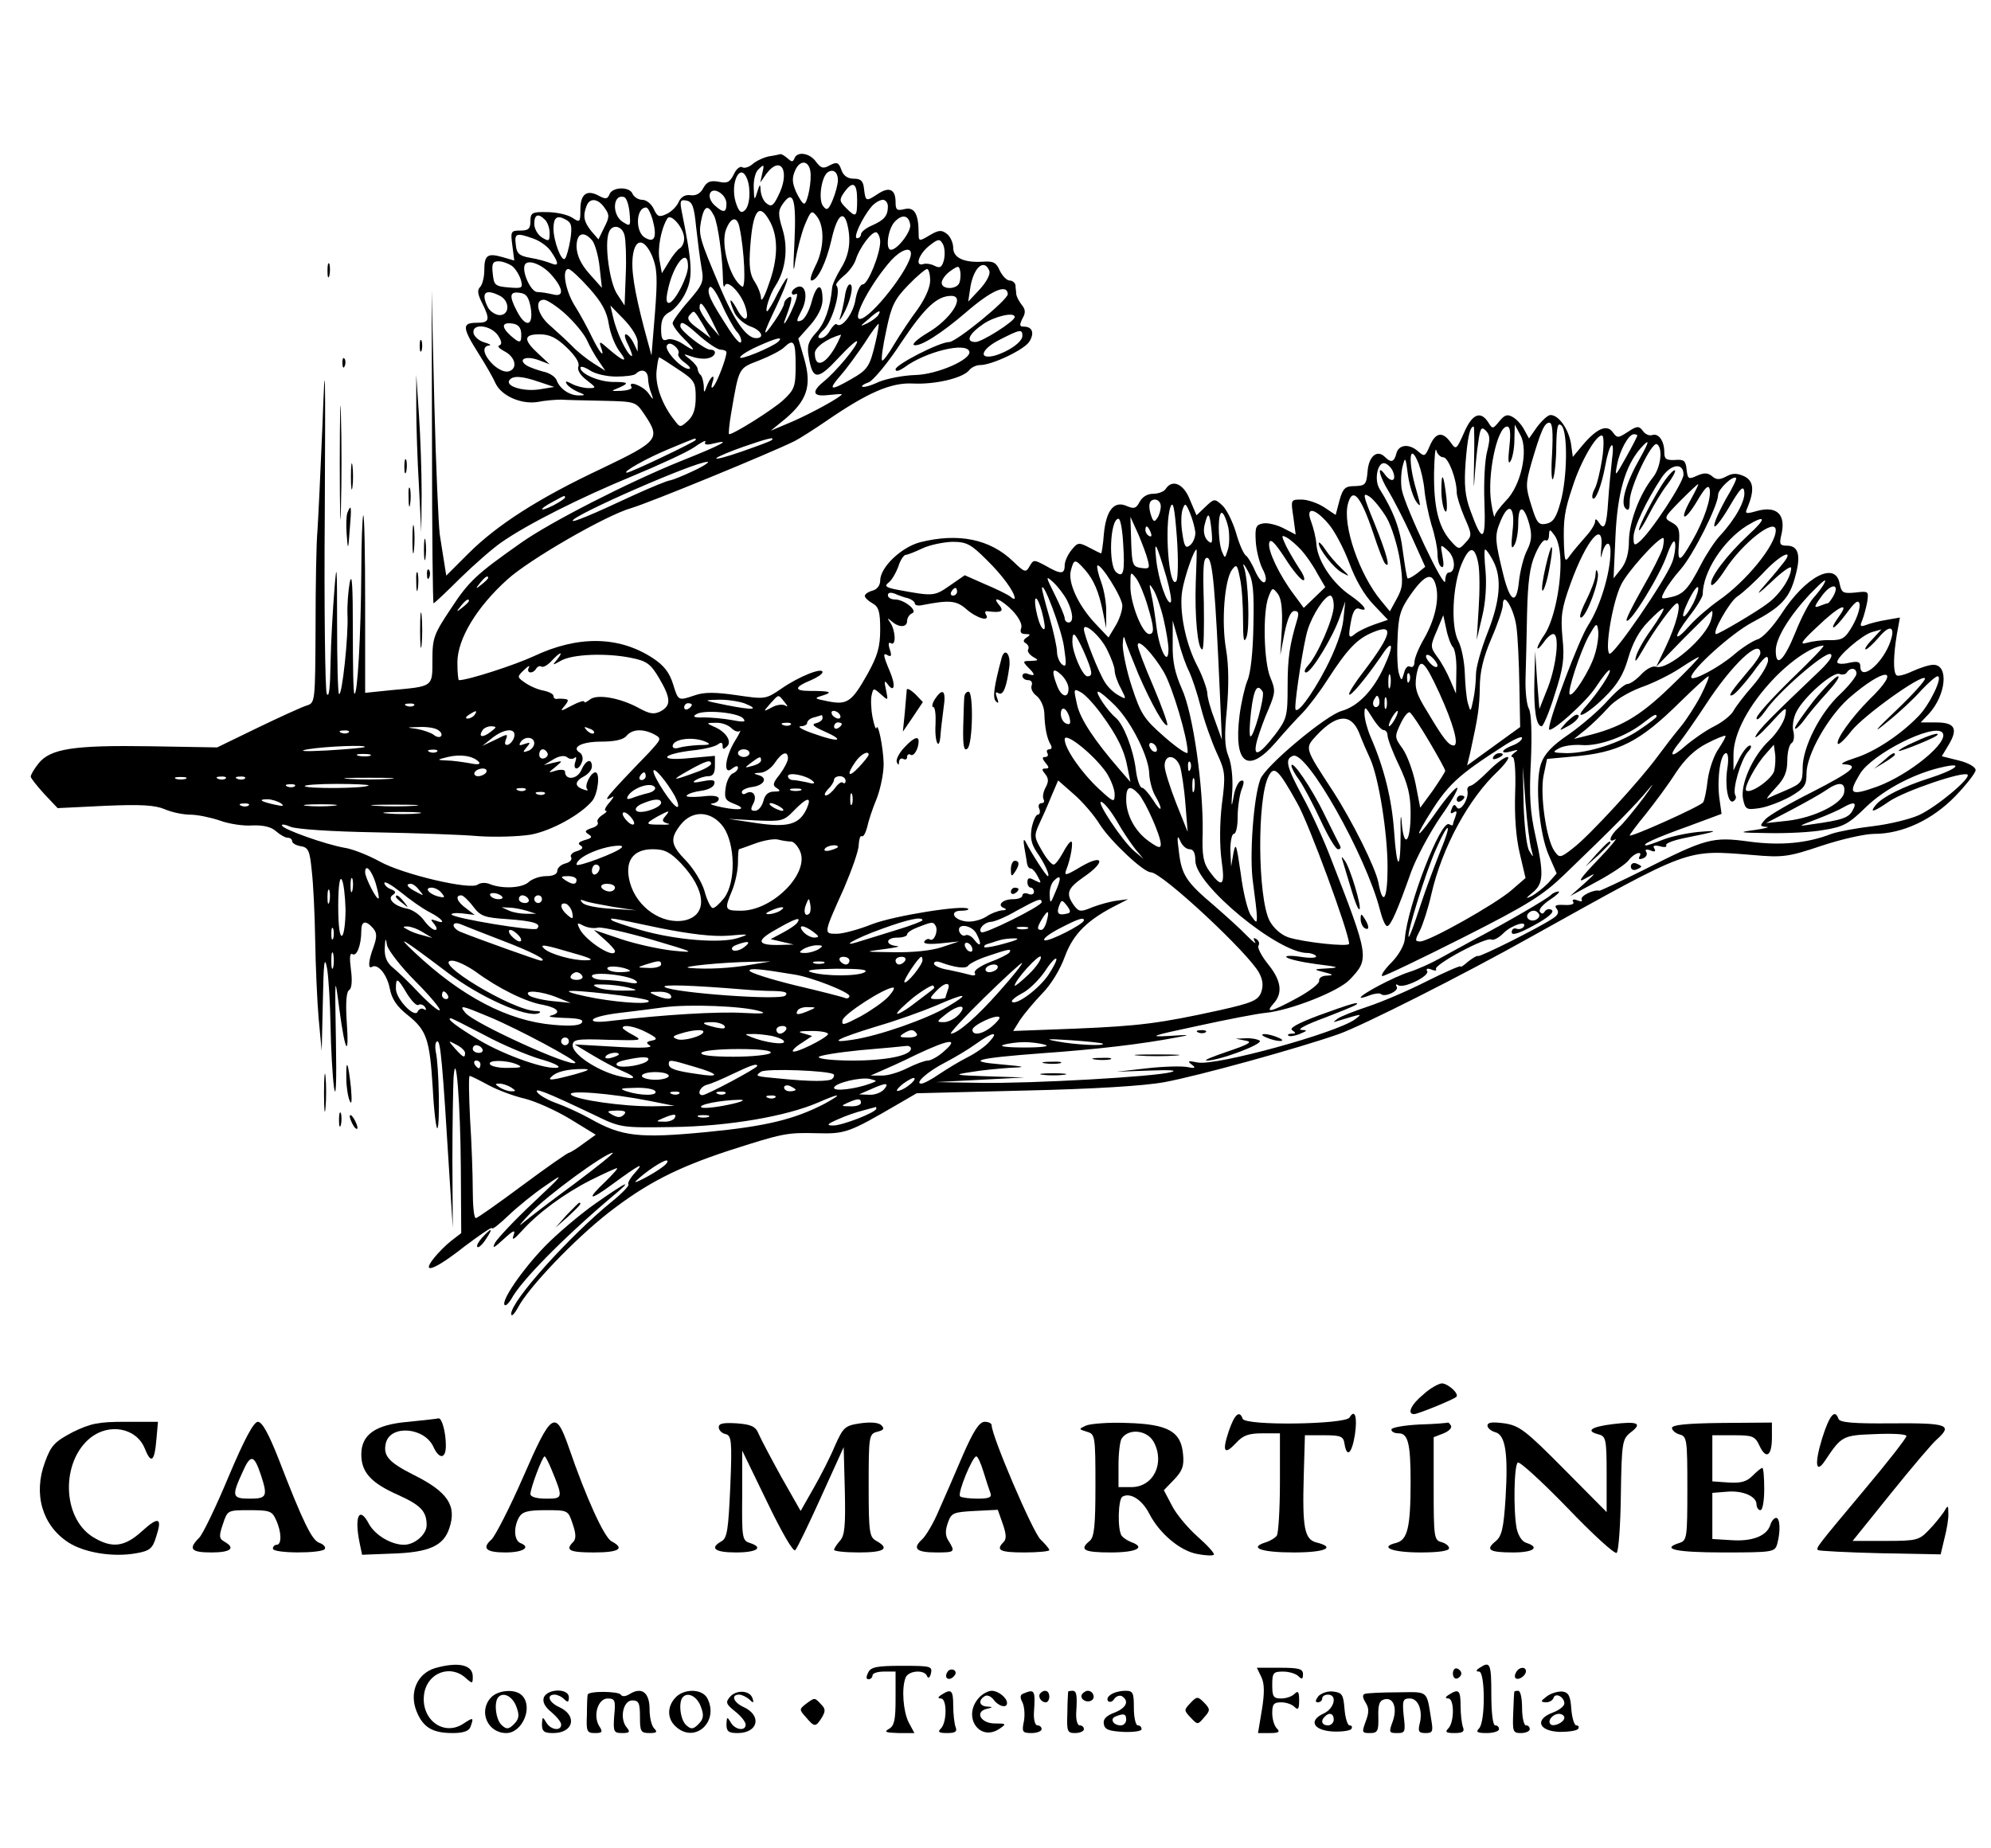 <?xml version="1.0" standalone="no"?>
<!DOCTYPE svg PUBLIC "-//W3C//DTD SVG 20010904//EN"
 "http://www.w3.org/TR/2001/REC-SVG-20010904/DTD/svg10.dtd">
<svg version="1.0" xmlns="http://www.w3.org/2000/svg"
 width="518pt" height="481pt" viewBox="0 0 518 481"
 preserveAspectRatio="xMidYMid meet">

<g transform="translate(0,481) scale(0.1,-0.1)"
fill="#000000" stroke="none">
<path d="M2000 4403 c-14 -3 -33 -12 -42 -20 -9 -8 -22 -12 -27 -8 -6 3 -16
-5 -22 -19 -10 -20 -17 -24 -39 -19 -22 4 -31 0 -40 -16 -7 -14 -19 -21 -33
-19 -14 2 -25 -4 -31 -17 -5 -12 -19 -26 -32 -32 -19 -9 -24 -7 -33 13 -6 13
-19 24 -30 24 -10 0 -21 7 -25 15 -7 20 -52 19 -60 0 -5 -13 -10 -14 -27 -5
-32 18 -49 5 -49 -35 0 -34 -1 -35 -22 -21 -13 8 -42 14 -65 14 -39 1 -43 -2
-43 -24 0 -19 -5 -24 -26 -24 -25 0 -26 -2 -21 -39 l5 -39 -31 9 c-39 11 -47
5 -47 -35 0 -17 -5 -37 -11 -43 -8 -8 -6 -19 5 -41 22 -44 20 -52 -14 -52 -38
0 -38 -12 5 -80 19 -30 39 -65 44 -77 15 -33 67 -56 110 -49 20 4 47 6 61 6
14 -1 63 -2 110 -3 84 -2 84 -2 107 -36 42 -63 37 -69 -111 -140 -164 -77
-273 -147 -348 -222 l-57 -57 -5 32 c-3 17 -8 51 -12 76 -3 25 -10 178 -14
340 l-7 295 1 -407 c0 -225 2 -408 4 -408 2 0 34 30 70 66 37 36 85 78 107 93
69 48 205 116 338 171 70 29 144 63 163 76 20 14 32 20 29 14 -4 -7 3 -9 22
-4 49 12 22 -3 -86 -46 -136 -55 -340 -159 -416 -213 -115 -81 -135 -99 -182
-171 -44 -66 -48 -76 -48 -133 0 -71 3 -69 -107 -79 l-68 -7 0 233 c0 128 -2
231 -5 229 -2 -3 -5 -70 -5 -149 -1 -162 -10 -323 -18 -315 -3 2 -4 78 -4 167
0 111 -2 150 -8 123 -4 -22 -7 -60 -6 -85 3 -52 -14 -213 -22 -206 -3 3 -5 86
-5 183 0 153 -1 165 -7 88 -4 -49 -9 -135 -10 -190 -1 -65 -4 -93 -10 -80 -4
11 -7 223 -5 470 2 393 1 422 -6 230 -5 -121 -11 -245 -13 -275 -3 -30 -5
-144 -5 -252 -1 -195 -1 -197 -23 -204 -13 -4 -70 -30 -128 -58 l-105 -51
-175 3 c-198 3 -259 -6 -290 -45 -11 -14 -20 -29 -20 -34 0 -4 16 -24 35 -45
l35 -37 123 6 c93 4 130 2 156 -9 18 -8 48 -14 66 -14 18 0 52 -7 76 -15 24
-9 63 -15 86 -13 28 1 49 -4 61 -15 10 -9 24 -17 30 -17 7 0 12 -4 12 -9 0 -5
10 -11 22 -13 20 -3 24 -11 29 -63 4 -33 8 -114 9 -180 1 -66 5 -158 9 -205
l8 -85 3 130 c2 102 4 120 11 85 4 -25 8 -92 9 -150 1 -58 5 -130 9 -160 5
-33 7 14 5 120 -3 175 -3 175 9 83 15 -113 26 -129 19 -30 -3 48 -1 77 7 81 6
4 8 24 4 53 -4 31 -3 44 4 40 11 -7 23 23 23 61 0 26 12 28 31 6 10 -12 10
-22 1 -48 -14 -37 -15 -59 -4 -52 15 9 39 -20 46 -56 5 -27 18 -47 46 -69 50
-40 58 -62 66 -192 3 -59 9 -106 12 -103 7 7 4 163 -4 198 -3 16 -1 28 4 28 8
0 13 -48 32 -360 l8 -125 -1 175 c0 96 2 193 3 215 6 85 18 -67 19 -237 l1
-167 -26 -20 c-14 -11 -34 -31 -45 -45 -35 -44 2 -31 79 30 40 30 72 52 72 48
0 -5 19 10 43 33 23 22 67 58 97 78 50 35 48 31 -33 -45 -48 -45 -92 -92 -99
-104 -8 -16 -4 -15 22 9 26 24 32 26 26 10 -5 -14 1 -11 21 11 43 48 111 98
180 133 34 17 65 31 68 31 4 0 -10 -15 -29 -34 -52 -49 -44 -53 17 -8 71 52
86 60 59 30 -12 -13 -20 -27 -17 -30 3 -3 -16 -23 -42 -44 -111 -90 -263 -259
-263 -293 0 -9 8 -1 18 17 28 53 148 178 235 246 99 77 178 117 311 161 143
46 153 48 231 46 74 -2 83 1 210 75 l50 29 280 7 c179 4 311 12 365 22 87 16
348 88 453 125 60 21 324 154 502 254 417 232 398 226 575 212 78 -7 93 -5
179 24 51 17 113 31 137 31 74 0 152 37 211 98 29 30 53 61 53 68 0 8 -19 19
-44 25 l-44 11 18 30 c25 42 16 58 -33 58 l-40 0 21 22 c45 49 53 128 12 128
-11 0 -35 -8 -55 -17 -19 -9 -38 -14 -41 -10 -9 8 -8 51 1 106 l8 44 -34 -6
c-19 -3 -43 -9 -53 -13 -16 -6 -18 -4 -11 12 4 10 10 32 13 48 4 28 3 28 -31
24 -32 -3 -36 -1 -41 24 -11 58 -88 18 -151 -79 -23 -35 -50 -64 -63 -67 -12
-4 -39 -21 -60 -39 -38 -33 -112 -73 -112 -59 1 20 104 113 158 142 76 40 98
63 113 121 15 54 8 79 -22 79 -18 0 -20 4 -15 26 14 55 -11 79 -64 64 -28 -8
-31 -7 -24 8 19 46 17 71 -9 83 -18 8 -30 8 -46 -1 -17 -9 -26 -9 -37 1 -11 9
-21 9 -39 1 -22 -10 -24 -9 -27 16 -2 23 -7 27 -30 25 -23 -1 -28 2 -28 20 0
30 -15 50 -31 45 -8 -3 -19 2 -25 11 -10 13 -15 13 -39 -3 -25 -16 -27 -17
-39 -1 -15 22 -42 10 -79 -34 l-25 -30 -5 36 c-7 38 -32 73 -53 73 -7 0 -22
-14 -35 -31 l-21 -30 -12 22 c-6 12 -19 27 -29 33 -15 9 -22 7 -36 -10 -17
-21 -18 -21 -29 -3 -20 31 -42 22 -63 -27 -20 -45 -21 -45 -35 -25 -21 29 -39
26 -54 -9 -12 -28 -14 -29 -30 -15 -23 21 -51 19 -57 -5 -6 -23 -14 -25 -30
-9 -20 20 -42 2 -45 -38 -3 -34 -6 -37 -33 -38 -25 0 -31 -5 -40 -37 l-10 -38
-30 20 c-17 11 -43 20 -59 20 -28 0 -28 0 -21 -46 l6 -45 -31 16 c-17 9 -41
15 -53 13 -19 -3 -22 -9 -20 -45 1 -23 9 -55 17 -72 10 -18 12 -32 6 -36 -5
-3 -16 10 -24 28 -8 19 -19 37 -24 41 -6 3 -18 30 -26 59 -9 30 -25 62 -36 72
-20 18 -21 18 -44 -4 l-23 -22 -17 40 c-16 42 -46 55 -63 29 -4 -7 -19 -13
-33 -13 -15 0 -28 -8 -35 -21 -9 -17 -14 -19 -33 -11 -33 15 -54 -10 -60 -72
-2 -28 -6 -51 -7 -51 -2 0 -16 7 -31 15 -27 14 -30 14 -46 -6 -10 -12 -18 -30
-18 -40 0 -24 -10 -24 -50 -1 -30 16 -31 16 -41 -1 -10 -18 -13 -17 -43 12
-60 58 -142 75 -242 50 -49 -13 -104 -65 -104 -100 0 -12 -8 -23 -20 -26 -11
-3 -20 -9 -20 -14 0 -4 9 -13 20 -19 16 -9 20 -21 20 -68 0 -46 -7 -69 -33
-116 -41 -73 -53 -81 -103 -71 -36 7 -37 8 -14 15 29 9 20 12 -33 12 -42 0
-41 10 3 28 16 7 30 16 30 21 0 13 -61 -11 -107 -43 -41 -28 -42 -28 -117 -17
-55 8 -84 8 -107 0 -45 -15 -44 -16 -58 29 -9 29 -23 48 -52 67 -88 58 -195
60 -311 5 -50 -23 -170 -62 -194 -62 -2 0 -4 21 -4 46 0 61 50 144 130 216 57
52 258 168 323 186 47 14 357 141 424 174 12 6 50 30 85 54 105 72 166 99 223
96 58 -3 129 14 146 34 6 8 19 14 29 14 31 0 115 40 128 61 14 22 8 39 -14 39
-12 0 -12 4 -4 21 9 15 8 24 -2 36 -7 9 -13 21 -14 27 0 6 -2 17 -2 24 -1 6
-8 12 -15 12 -8 0 -19 12 -26 26 -9 21 -17 25 -44 23 -49 -3 -77 10 -77 36 0
12 -7 29 -16 36 -14 11 -21 11 -45 -3 -28 -17 -29 -16 -29 5 0 50 -11 69 -36
63 -20 -5 -24 -3 -24 18 0 33 -16 41 -45 22 -32 -21 -33 -21 -37 12 -2 21 -8
27 -27 27 -16 0 -27 8 -32 23 -7 20 -12 21 -30 12 -17 -10 -23 -8 -36 9 -16
23 -49 28 -56 9 -4 -10 -7 -10 -18 0 -7 6 -15 11 -18 11 -4 -1 -17 -4 -31 -6z
m108 -37 c5 -24 -7 -86 -16 -86 -4 0 -13 14 -21 31 -10 24 -11 36 -2 56 12 27
34 26 39 -1z m-125 -8 l-5 -23 16 23 c39 51 63 4 30 -59 -12 -25 -18 -28 -30
-18 -8 6 -14 21 -15 33 -1 19 -2 18 -9 -4 -7 -23 -8 -22 -9 11 -1 19 4 40 11
47 16 16 17 15 11 -10z m197 -17 c0 -10 -6 -33 -13 -50 -11 -27 -16 -30 -25
-18 -14 16 -5 78 12 89 14 9 26 0 26 -21z m-236 3 c10 -27 7 -71 -7 -82 -9 -8
-15 -3 -23 22 -15 50 12 106 30 60z m286 -54 c0 -46 -3 -47 -29 -21 -17 17
-18 21 -5 40 23 32 34 25 34 -19z m-340 -10 c0 -24 -8 -25 -31 -4 -10 9 -15
22 -12 30 7 20 43 -1 43 -26z m-252 -24 c3 -35 2 -36 -17 -24 -30 18 -27 75 3
65 6 -2 12 -20 14 -41z m429 -75 c-4 -73 -3 -89 2 -51 5 30 16 73 25 95 16 38
18 39 32 21 20 -27 18 -85 -5 -129 -10 -20 -15 -37 -10 -37 16 0 38 45 52 105
14 63 31 80 41 43 11 -43 6 -81 -16 -116 -12 -20 -23 -43 -23 -51 -5 -52 -19
-92 -41 -116 -21 -23 -25 -35 -20 -63 10 -62 23 -62 77 -4 27 29 49 49 49 43
0 -12 -55 -78 -87 -104 -33 -27 -28 -40 12 -35 19 2 35 3 35 2 0 -6 -74 -47
-126 -70 l-59 -25 38 31 c57 48 69 86 50 154 l-16 55 32 36 c19 22 31 46 31
65 0 45 -15 43 -28 -4 -6 -24 -18 -46 -27 -50 -14 -5 -14 -2 0 25 18 34 12 71
-11 62 -7 -3 -14 -9 -14 -15 0 -5 5 -6 11 -3 5 4 3 -10 -6 -31 -16 -39 -34
-64 -20 -29 16 43 18 58 7 51 -7 -4 -12 -11 -12 -16 0 -5 -11 -26 -25 -46 -33
-48 -32 -38 5 39 36 77 39 101 4 35 -13 -27 -26 -48 -28 -48 -7 0 7 45 22 67
26 41 33 97 18 146 -12 39 -12 49 1 67 27 38 35 12 30 -99z m-494 88 c13 -18
13 -24 -1 -51 l-15 -31 -19 22 c-19 24 -22 39 -12 65 8 22 30 20 47 -5z m238
-49 c4 -36 10 -83 14 -106 7 -37 4 -44 -34 -88 -23 -26 -41 -52 -41 -57 0 -6
13 -24 29 -40 33 -33 32 -37 -4 -13 -14 9 -32 14 -40 10 -11 -4 -15 2 -15 28
0 24 6 36 24 45 13 8 32 31 41 52 18 39 16 73 -11 207 -6 30 -4 33 12 30 15
-3 20 -15 25 -68z m499 53 c0 -25 -10 -36 -42 -50 -16 -7 -28 -17 -28 -23 0
-5 -5 -10 -10 -10 -12 0 14 55 38 83 8 9 21 17 29 17 7 0 13 -8 13 -17z m-612
-35 c12 -45 5 -61 -19 -47 -27 14 -25 79 2 79 5 0 12 -15 17 -32z m160 10 c10
-21 22 -107 23 -168 0 -14 3 -20 5 -13 7 17 44 -22 54 -58 11 -37 -5 -38 -24
-1 -18 32 -21 24 -5 -12 7 -14 25 -29 40 -35 30 -10 40 -31 16 -31 -25 0 -57
46 -93 131 -54 128 -57 137 -50 174 8 41 18 44 34 13z m147 -18 c20 -40 19
-95 -5 -160 -10 -30 -19 -47 -20 -37 0 10 -7 29 -16 43 -13 19 -16 40 -12 93
7 97 24 117 53 61z m-587 8 c7 -7 12 -22 12 -35 0 -21 -2 -22 -20 -11 -11 7
-20 23 -20 35 0 25 10 29 28 11z m66 -51 c-4 -23 -10 -46 -14 -50 -9 -10 -30
46 -30 78 0 29 9 36 31 24 16 -8 18 -17 13 -52z m296 2 c0 -10 -5 -21 -11 -25
-6 -3 -19 -19 -29 -36 l-18 -29 -6 33 c-6 31 4 83 20 109 9 16 44 -25 44 -52z
m588 37 c4 -17 -33 -66 -50 -66 -15 0 -8 53 9 72 19 21 37 19 41 -6z m-444 -8
c13 -62 17 -160 7 -154 -32 20 -57 110 -42 149 13 33 29 35 35 5z m-299 -21
c3 -12 5 -58 3 -102 l-3 -80 -19 29 c-20 29 -34 131 -22 161 8 23 35 18 41 -8z
m665 -16 c0 -32 -32 -111 -45 -111 -7 0 -15 -17 -19 -38 -5 -37 -36 -78 -49
-66 -3 3 -10 -4 -17 -15 -6 -12 -17 -21 -25 -21 -10 0 -7 8 9 23 22 22 45 102
32 114 -3 3 6 14 19 25 13 10 27 29 31 41 10 33 44 78 55 72 5 -4 9 -14 9 -24z
m-902 8 c17 -6 38 -21 46 -34 21 -31 20 -39 -1 -30 -10 4 -34 11 -53 14 -29 5
-36 11 -38 34 -4 30 1 32 46 16z m153 -5 c7 -9 16 -40 19 -69 l6 -54 -33 37
c-22 25 -32 47 -33 70 0 35 18 43 41 16z m915 -50 c-5 -19 -10 -23 -24 -16 -9
5 -23 7 -29 5 -24 -8 -13 25 14 47 24 19 28 19 36 5 5 -9 6 -27 3 -41z m-759
9 c13 -32 14 -57 7 -148 l-9 -110 -19 70 c-26 100 -35 155 -29 193 7 43 30 41
50 -5z m673 7 c0 -36 -105 -170 -133 -170 -21 0 30 95 82 153 25 27 51 36 51
17z m-580 -33 c0 -26 -32 -89 -48 -95 -8 -2 -10 7 -5 30 13 68 53 118 53 65z
m-458 1 c9 -7 19 -23 23 -36 6 -22 4 -23 -32 -20 -35 3 -38 6 -41 36 -3 26 0
32 15 32 11 0 26 -6 35 -12z m105 -26 c30 -35 30 -56 1 -48 -13 3 -30 6 -40 6
-17 0 -42 55 -32 72 9 14 47 -1 71 -30z m1059 -18 c-7 -18 -46 -18 -46 0 0 8
10 22 23 31 20 14 22 14 25 0 2 -9 1 -23 -2 -31z m78 31 c3 -9 -7 -28 -25 -48
l-30 -32 6 40 c9 50 36 73 49 40z m-1041 -45 c33 -37 46 -61 51 -94 4 -25 17
-57 29 -72 23 -30 8 -25 -32 10 -20 18 -23 18 -18 4 12 -33 -2 -18 -23 25 -11
23 -31 60 -45 82 -24 39 -34 95 -16 95 5 0 29 -22 54 -50z m887 20 c0 -18 -13
-47 -32 -74 -18 -24 -46 -66 -61 -91 -15 -26 -30 -46 -32 -43 -3 2 2 38 11 79
13 63 21 80 57 117 22 23 45 42 49 42 4 0 8 -13 8 -30z m-504 -132 c9 -9 14
-22 12 -28 -2 -7 -17 10 -34 37 -46 71 -56 92 -48 105 4 7 17 -11 31 -42 13
-30 31 -62 39 -72z m706 97 c2 -14 -133 -124 -152 -125 -26 0 -140 -59 -140
-71 0 -7 8 -5 23 5 55 41 162 67 169 41 5 -21 -85 -60 -142 -61 -30 -1 -72 -9
-94 -18 -21 -10 -40 -15 -43 -12 -2 2 5 7 17 11 11 4 50 50 85 104 61 91 93
121 130 121 38 0 -2 -62 -63 -97 -25 -15 -40 -29 -34 -31 16 -5 71 30 135 85
67 58 107 75 109 48z m-1321 -5 c26 -14 25 -50 -1 -50 -10 0 -24 9 -30 19 -20
39 -8 51 31 31z m80 -32 c7 -47 -13 -52 -36 -8 -21 40 -19 52 7 48 18 -2 24
-12 29 -40z m90 -15 c23 -21 48 -51 56 -68 7 -16 21 -41 31 -55 l17 -25 -30
19 c-16 10 -42 30 -56 45 -14 14 -40 38 -57 53 -33 27 -43 68 -17 68 8 0 34
-17 56 -37z m380 -15 l21 -43 -26 30 c-14 17 -25 36 -26 43 0 22 9 13 31 -30z
m-192 -60 l0 -23 -11 23 c-6 12 -15 22 -20 22 -5 0 -1 -14 8 -31 8 -17 11 -29
6 -25 -13 8 -39 64 -47 101 l-7 30 36 -37 c21 -22 36 -47 35 -60z m170 47 l20
-35 -29 22 c-31 22 -35 30 -23 41 9 10 9 10 32 -28z m456 25 c-3 -5 -16 -15
-28 -21 -21 -10 -21 -9 2 10 25 23 36 27 26 11z m355 -5 c0 -11 -85 -65 -102
-65 -27 0 -18 21 22 48 29 19 80 31 80 17z m-1284 -42 c1 -27 -3 -28 -28 -6
-24 22 -23 35 5 31 15 -2 22 -10 23 -25z m465 -8 c22 -19 46 -35 54 -35 8 0
15 -3 15 -7 0 -15 -26 -83 -35 -90 -4 -5 -5 0 -2 10 9 25 -2 21 -13 -5 -8 -22
-9 -22 -9 -2 -1 11 -4 24 -8 28 -5 4 -8 12 -8 16 0 5 -9 16 -20 25 -19 15 -19
15 5 7 14 -5 33 -7 43 -4 19 4 24 22 5 22 -15 0 -78 49 -78 61 0 16 11 10 51
-26z m457 -15 c-15 -64 -20 -72 -64 -97 -54 -31 -61 -29 -27 10 16 18 44 57
63 85 18 29 35 51 36 49 1 -1 -2 -22 -8 -47z m-983 18 c10 -15 12 -24 4 -27
-6 -2 0 -8 13 -15 28 -14 36 -44 13 -52 -10 -4 -26 3 -41 16 -26 25 -32 49
-11 51 6 1 1 4 -13 8 -14 4 -26 15 -28 24 -5 26 43 22 63 -5z m1365 -2 c0 -16
-37 -42 -74 -52 -43 -10 -32 19 17 43 51 26 57 27 57 9z m-1186 -30 c22 -21
34 -39 31 -49 -4 -9 4 -23 21 -36 26 -20 26 -21 5 -21 -12 0 -32 5 -43 11 -15
8 -19 8 -13 -1 4 -6 17 -15 29 -20 20 -8 20 -9 1 -9 -23 0 -49 17 -57 40 -4 9
-19 19 -35 22 -15 4 -35 11 -43 16 -24 16 -2 26 31 14 l29 -11 -30 28 c-39 36
-38 50 4 50 26 0 44 -9 70 -34z m705 12 c-28 -56 -59 -70 -59 -27 0 15 31 38
68 48 1 1 -3 -9 -9 -21z m-154 3 c-16 -15 -107 -52 -99 -40 3 6 25 19 48 29
47 21 65 25 51 11z m-260 -31 c-3 -5 5 -16 17 -24 12 -9 17 -16 10 -16 -19 0
-64 48 -57 61 5 7 11 6 21 -2 7 -6 12 -15 9 -19z m305 -31 c0 -55 -3 -63 -32
-90 -27 -25 -129 -89 -141 -89 -2 0 0 24 5 53 21 123 19 118 73 139 28 11 57
26 65 34 25 24 30 16 30 -47z m-306 -10 c43 -28 46 -34 46 -73 0 -30 -6 -48
-20 -61 -20 -18 -21 -18 -35 1 -32 40 -50 90 -47 127 2 20 5 37 7 37 2 0 24
-14 49 -31z m-161 -19 c24 0 47 3 51 7 15 15 31 9 32 -11 0 -11 4 -30 9 -41 6
-17 5 -17 -9 3 -15 19 -54 33 -43 15 3 -5 -9 -9 -26 -10 -28 -1 -29 -1 -9 7
30 13 28 16 -12 16 -37 0 -86 21 -86 37 0 5 11 2 25 -7 13 -9 44 -16 68 -16z
m-200 -14 l39 -13 -37 -6 c-40 -7 -90 7 -80 23 8 13 32 12 78 -4z m2635 -188
c-3 -46 -1 -74 3 -63 4 11 8 49 8 85 1 51 4 62 14 52 16 -17 15 -134 -3 -199
-11 -40 -19 -52 -37 -56 -20 -4 -25 2 -39 48 -15 48 -15 55 0 109 25 85 34
106 47 106 8 0 10 -24 7 -82z m-203 -25 c-1 -54 -1 -73 1 -43 2 30 6 75 10 99
5 37 8 42 20 30 11 -12 11 -22 3 -54 -6 -22 -9 -81 -7 -132 4 -103 -5 -109
-36 -23 -15 40 -17 69 -13 126 5 64 11 94 21 94 2 0 2 -44 1 -97z m92 45 c-4
-36 -3 -48 3 -38 5 8 10 33 10 55 l1 40 15 -28 c21 -40 1 -131 -38 -170 -15
-16 -29 -34 -29 -40 -1 -7 -5 8 -9 33 -12 71 15 200 41 200 8 0 10 -16 6 -52z
m241 -34 c-5 -31 -13 -65 -19 -76 -6 -11 -8 -22 -5 -25 7 -7 23 34 32 83 11
62 26 77 18 19 -3 -27 -8 -77 -10 -109 -4 -65 -10 -78 -24 -56 -7 10 -10 11
-10 3 0 -7 -11 -25 -25 -40 -14 -16 -32 -37 -40 -48 -13 -19 -14 -17 -16 25
-2 69 1 90 23 155 21 66 64 139 77 131 4 -3 4 -31 -1 -62z m92 63 c0 -2 -13
-28 -30 -58 -28 -50 -29 -51 -23 -19 7 38 30 80 44 80 5 0 9 -2 9 -3z m-2450
-12 c0 -4 -169 -85 -179 -85 -15 0 50 37 108 61 77 32 71 30 71 24z m198 0
c-2 -3 -38 -16 -78 -30 -40 -14 -70 -22 -66 -17 4 4 35 17 69 29 63 22 84 27
75 18z m2259 -47 c-36 -63 -52 -117 -38 -131 8 -8 11 -3 11 19 0 36 58 157 71
148 16 -10 10 -61 -11 -87 -34 -43 -61 -114 -62 -164 0 -32 -7 -56 -20 -73
l-20 -25 5 110 c5 111 25 182 65 228 25 28 24 20 -1 -25z m-512 2 c13 0 35
-57 35 -92 0 -9 9 -38 20 -64 20 -45 20 -48 3 -66 -17 -19 -18 -19 -40 6 -31
36 -43 88 -42 176 1 41 3 67 6 58 2 -10 11 -18 18 -18z m-64 -17 c6 -16 13
-46 15 -68 2 -22 10 -62 18 -90 9 -27 16 -62 16 -77 0 -15 4 -30 10 -33 6 -4
7 6 3 27 -6 33 -6 33 14 15 20 -18 21 -57 2 -57 -5 0 -9 -10 -9 -22 0 -28
-105 194 -113 238 -3 17 -2 44 2 60 7 27 8 25 14 -22 4 -28 14 -59 22 -70 12
-16 12 -12 0 30 -23 77 -18 130 6 69z m-1886 -18 c-27 -13 -55 -24 -61 -25 -6
0 -50 -18 -96 -39 -111 -52 -158 -71 -158 -66 0 14 317 153 350 153 8 1 -7
-10 -35 -23z m1819 -2 c10 -25 -4 -30 -20 -9 -23 32 -16 -3 9 -43 12 -20 39
-72 59 -116 l36 -80 -21 -17 c-12 -9 -23 -15 -25 -13 -2 2 -7 33 -12 69 -7 59
-24 105 -61 164 -15 25 -4 73 15 66 8 -3 17 -13 20 -21z m756 -8 c0 -21 -85
-150 -115 -175 -13 -11 -15 -9 -15 12 0 25 34 96 73 155 24 36 57 40 57 8z
m110 -64 c-16 -29 -30 -59 -30 -69 0 -9 17 12 38 47 29 50 38 59 40 42 4 -23
-23 -72 -63 -115 -14 -15 -36 -49 -49 -74 -33 -64 -46 -79 -79 -86 -27 -6 -27
-5 -16 16 7 13 25 38 42 57 33 38 97 166 97 193 0 15 39 52 47 44 2 -2 -10
-27 -27 -55z m-91 -1 c-32 -57 -17 -60 17 -3 20 34 29 43 32 30 5 -23 -15 -82
-45 -134 -33 -58 -39 -59 -35 -8 3 36 0 45 -18 55 -22 12 -22 12 21 56 24 24
45 44 47 44 2 0 -7 -18 -19 -40z m-791 -48 c13 -23 28 -72 34 -109 9 -59 8
-72 -8 -101 l-18 -33 -23 28 c-56 67 -101 197 -86 252 12 45 33 21 66 -77 13
-40 27 -76 31 -79 15 -15 3 28 -28 105 -31 76 -32 82 -12 69 11 -8 31 -33 44
-55z m-2138 53 c0 -2 -13 -11 -30 -20 -38 -19 -40 -11 -2 9 31 17 32 18 32 11z
m1550 -22 c0 -10 -4 -24 -9 -31 -7 -11 -10 -10 -15 3 -10 28 -7 45 9 45 8 0
15 -8 15 -17z m40 -196 c-19 -20 -31 146 -15 193 7 19 11 0 17 -80 4 -58 3
-109 -2 -113z m50 127 c0 -12 -6 -27 -14 -33 -11 -9 -15 -4 -20 32 -4 24 -3
52 1 62 6 17 8 16 19 -10 7 -17 13 -40 14 -51z m825 2 c-4 -37 -3 -47 4 -36 6
8 11 34 11 58 0 50 15 48 29 -3 7 -27 6 -43 -6 -67 -9 -17 -18 -54 -21 -80 -6
-62 -22 -57 -40 13 -23 94 -24 105 -8 143 22 53 39 37 31 -28z m-739 10 c3
-19 3 -45 -2 -58 -7 -22 -7 -22 -15 -3 -11 29 -11 107 1 100 5 -3 12 -21 16
-39z m260 11 c16 -18 40 -64 54 -101 16 -44 39 -84 63 -109 l38 -40 -35 -12
c-20 -7 -43 -18 -51 -25 -17 -14 -18 -8 -9 39 5 22 11 30 20 27 27 -10 14 9
-22 34 -46 31 -85 88 -89 132 -1 18 -8 45 -14 61 -15 39 9 36 45 -6z m-304
-17 c3 -34 2 -38 -11 -26 -8 9 -11 24 -7 40 9 36 13 33 18 -14z m-230 -32 c5
-77 1 -93 -18 -77 -21 18 -16 139 6 139 5 0 10 -28 12 -62z m64 -45 c6 -22 4
-24 -17 -21 -22 3 -24 8 -26 68 l-2 65 20 -44 c10 -24 22 -55 25 -68z m1563
65 c-57 -53 -102 -113 -97 -129 2 -7 18 10 36 38 45 70 132 138 132 103 0 -39
-78 -134 -149 -183 -24 -17 -58 -46 -74 -64 -43 -49 -45 -33 -3 22 20 25 36
52 36 58 0 59 54 141 115 179 50 30 52 20 4 -24z m-1555 6 c3 -8 2 -12 -4 -9
-6 3 -10 10 -10 16 0 14 7 11 14 -7z m1066 -80 c0 -68 -19 -152 -42 -186 -10
-14 -18 -30 -18 -34 0 -5 7 2 16 14 8 12 19 22 25 22 17 0 9 -78 -13 -137
l-23 -58 -6 75 -5 75 -2 -75 c-2 -79 5 -120 19 -120 4 0 20 37 34 83 22 68 26
93 20 148 -5 56 -2 76 21 140 42 116 88 169 80 92 -2 -21 -1 -29 1 -18 8 35
23 41 23 10 0 -56 -27 -144 -58 -192 -24 -37 -102 -244 -102 -270 0 -16 97 70
122 109 17 26 33 46 36 44 5 -5 -31 -59 -61 -93 -38 -42 2 -23 47 22 34 33 50
60 62 102 11 38 28 71 52 95 20 21 37 36 40 34 2 -2 -12 -26 -31 -53 -19 -26
-38 -59 -41 -73 -4 -16 1 -11 16 15 33 58 82 124 91 125 13 0 -3 -59 -30 -115
l-24 -50 71 73 c39 39 72 72 74 72 2 0 2 -10 -2 -22 -12 -47 -114 -134 -144
-123 -8 3 -25 -6 -38 -20 -13 -14 -29 -25 -36 -25 -7 0 -30 -20 -51 -43 -21
-24 -66 -63 -100 -87 -46 -31 -65 -52 -74 -78 -16 -49 -5 -181 21 -239 l20
-46 -22 -25 c-13 -13 -32 -28 -43 -34 -17 -8 -16 -6 2 9 29 23 30 49 8 147
-14 62 -17 105 -12 196 3 72 1 123 -5 135 -6 10 -10 46 -9 79 1 34 3 111 4
171 2 80 7 121 21 152 10 24 22 40 27 37 5 -3 9 3 9 13 1 17 2 17 15 -1 9 -12
15 -42 15 -72z m-674 34 c11 -12 30 -39 41 -60 l21 -36 -28 -27 -28 -27 -25
34 c-38 50 -69 115 -65 135 3 13 14 2 41 -39 20 -32 42 -58 48 -58 5 0 2 12
-9 28 -10 15 -26 42 -35 59 -14 30 -14 32 1 24 9 -5 26 -20 38 -33z m940 6
c-4 -14 -28 -62 -53 -105 -25 -44 -44 -82 -41 -84 9 -9 87 118 105 171 11 30
19 42 21 31 2 -10 -1 -32 -7 -49 -17 -47 -155 -248 -164 -239 -12 12 8 132 30
178 15 33 96 123 110 123 3 0 2 -12 -1 -26z m-1759 -31 c41 -40 73 -84 73
-100 0 -3 -6 -1 -12 5 -7 5 -37 20 -66 32 l-52 23 -39 -27 c-40 -28 -43 -28
-135 -11 -32 6 -36 10 -24 19 8 6 19 25 25 41 5 17 14 30 19 31 5 0 25 8 44
17 19 9 54 16 77 17 38 0 49 -6 90 -47z m468 -46 c9 -32 14 -61 11 -64 -9 -9
-33 60 -38 112 -6 54 0 43 27 -48z m76 -13 c-3 -88 5 -174 17 -174 4 0 5 54 4
121 -3 98 -1 120 10 117 13 -5 20 -84 32 -358 l5 -115 -18 50 c-11 28 -20 60
-20 72 -1 11 -12 43 -26 70 -31 59 -48 145 -39 197 6 35 30 106 37 106 1 0 0
-39 -2 -86z m735 50 c4 -20 4 -73 1 -118 l-5 -81 14 60 c9 36 12 83 9 118 -3
31 -4 57 -1 57 3 0 12 -13 21 -30 23 -44 18 -104 -15 -187 -16 -41 -30 -89
-30 -108 0 -18 -3 -48 -7 -66 -7 -33 -7 -33 -14 -9 -4 14 -7 49 -8 78 -1 29
-8 67 -17 84 -20 38 -15 145 9 201 20 47 34 47 43 1z m788 -6 c-10 -13 -32
-39 -49 -58 -18 -21 -9 -15 23 15 28 27 52 44 52 37 0 -25 -29 -69 -62 -93
-29 -22 -126 -79 -133 -79 -13 0 34 83 54 97 14 9 47 39 73 67 46 48 81 60 42
14z m-1812 -10 c24 -27 37 -58 48 -113 l8 -40 0 40 c1 22 -5 58 -13 80 -8 21
-12 41 -10 43 8 8 65 -83 65 -104 0 -13 -8 -37 -18 -53 l-18 -30 -35 37 c-44
47 -71 106 -63 137 8 31 11 31 36 3z m439 -145 c-1 -67 -7 -126 -16 -145 -7
-18 -16 -58 -20 -89 -16 -127 21 -155 94 -71 22 26 54 61 70 77 16 17 45 55
64 85 53 82 78 108 120 125 55 23 48 -6 -24 -101 -22 -28 -39 -55 -39 -60 0
-12 43 40 81 95 32 50 38 37 10 -24 -28 -62 -68 -103 -110 -115 -41 -11 -200
-144 -212 -178 -18 -48 -29 -203 -19 -269 5 -37 10 -77 10 -88 0 -18 -1 -18
-15 2 -9 12 -21 62 -27 110 -11 75 -13 83 -19 53 l-6 -35 -2 43 c0 23 4 42 9
42 6 0 10 20 10 44 0 25 5 57 10 71 8 20 7 26 -2 23 -7 -3 -16 -22 -19 -44 -5
-28 -6 -23 -3 18 2 33 -2 71 -10 90 -10 25 -11 54 -4 123 5 59 5 112 -2 154
-13 73 -4 181 15 208 12 16 14 14 21 -22 5 -22 8 -71 8 -108 0 -51 2 -63 9
-45 9 25 5 151 -7 183 -4 11 1 7 10 -10 14 -24 17 -51 15 -142z m-276 53 c18
-59 19 -76 5 -76 -18 0 -50 82 -49 125 0 38 0 39 15 20 8 -11 21 -42 29 -69z
m-1715 70 c0 -2 -8 -10 -17 -17 -16 -13 -17 -12 -4 4 13 16 21 21 21 13z
m1506 -58 c16 -32 18 -58 4 -58 -5 0 -10 5 -10 11 0 6 -12 34 -26 62 -24 48
-24 50 -4 32 12 -11 28 -32 36 -47z m960 37 c9 -36 -3 -88 -31 -137 -14 -24
-25 -51 -25 -61 0 -10 -5 -15 -11 -12 -6 4 -13 -3 -16 -16 -6 -21 -7 -22 -13
-3 -4 10 -6 51 -4 90 2 62 7 78 35 118 37 52 56 58 65 21z m1008 3 c-4 -7 -16
-23 -26 -34 -11 -12 -32 -52 -47 -90 -30 -74 -51 -93 -51 -47 0 32 35 89 88
146 37 38 48 46 36 25z m-1717 -88 c7 -30 13 -66 13 -79 0 -48 -23 -4 -31 56
-4 32 -10 72 -14 88 -6 27 -5 28 6 10 7 -11 19 -45 26 -75z m1379 41 c-26 -49
-38 -46 -14 4 12 25 24 42 26 36 2 -5 -4 -23 -12 -40z m364 18 c-6 -10 -12
-19 -15 -19 -2 0 -11 -3 -21 -7 -15 -6 -15 -2 5 25 24 34 49 35 31 1z m-2280
11 c0 -5 -5 -10 -11 -10 -5 0 -7 5 -4 10 3 6 8 10 11 10 2 0 4 -4 4 -10z m278
-142 c7 -48 7 -56 -5 -47 -7 6 -13 21 -13 33 0 11 -9 53 -20 91 -11 38 -20 72
-19 75 3 19 50 -106 57 -152z m567 47 l-4 -70 11 58 c8 38 16 57 26 57 10 0
12 -6 7 -22 -20 -67 -25 -100 -25 -175 0 -76 -2 -84 -32 -124 -44 -57 -60 -62
-47 -14 6 20 19 57 30 81 17 41 18 48 4 81 -17 41 -20 168 -5 209 10 26 11 26
25 8 9 -13 12 -40 10 -89z m-972 78 c9 -3 17 -9 17 -13 0 -5 8 -7 18 -5 72 14
90 13 117 -11 28 -24 62 -33 50 -13 -4 6 -1 10 6 8 34 -4 42 0 29 16 -23 27 6
15 34 -14 17 -18 26 -36 23 -45 -4 -11 -1 -16 11 -16 13 0 14 -2 3 -9 -9 -6
-10 -11 -2 -15 6 -4 9 -11 6 -16 -3 -5 3 -13 12 -19 16 -9 16 -10 -5 -11 -21
0 -22 -1 -8 -16 20 -19 20 -25 1 -18 -8 4 -15 1 -15 -5 0 -6 7 -11 15 -11 8 0
12 -6 9 -14 -3 -8 3 -20 13 -27 10 -8 19 -27 20 -44 1 -39 7 -67 16 -82 5 -8
3 -13 -3 -13 -6 0 -8 -4 -5 -10 3 -5 1 -10 -6 -10 -8 0 -8 -4 1 -15 10 -12 10
-15 0 -15 -10 0 -10 -3 -1 -14 9 -11 10 -20 1 -36 -6 -11 -8 -25 -5 -30 3 -6
1 -10 -5 -10 -7 0 -10 -7 -6 -15 3 -8 1 -15 -4 -15 -5 0 -12 -16 -16 -35 -4
-25 -1 -41 13 -62 20 -28 36 -63 29 -63 -4 0 -43 60 -58 90 -5 9 -6 2 -3 -15
3 -16 6 -36 7 -42 1 -7 5 -13 9 -13 5 0 13 -9 19 -21 10 -18 10 -19 -8 -10
-14 8 -19 7 -19 -5 0 -7 4 -14 9 -14 4 0 8 -5 8 -11 0 -6 -7 -9 -15 -5 -8 3
-15 1 -15 -4 0 -6 -11 -10 -24 -10 -28 0 -43 -16 -24 -23 8 -3 6 -6 -5 -6 -10
-1 -29 -8 -42 -17 -13 -8 -36 -14 -51 -12 -34 4 -45 28 -13 28 12 0 20 2 18 5
-12 11 -193 -18 -250 -40 -35 -14 -76 -25 -92 -25 -35 0 -35 -1 19 119 20 47
38 97 38 112 1 15 4 25 8 23 4 -3 10 8 14 23 3 15 14 49 25 75 10 26 18 66 18
90 -1 44 -15 111 -19 93 -1 -5 -6 8 -10 29 -4 21 -5 48 -2 58 4 18 5 18 24 1
19 -17 19 -17 13 12 -5 22 -4 26 4 15 18 -25 22 -4 6 33 -18 43 -19 50 -4 41
8 -4 9 1 4 16 -5 15 -3 20 3 16 14 -8 12 34 -2 54 -8 12 -8 13 4 3 19 -17 40
-16 40 1 0 8 6 17 13 20 16 6 -20 36 -45 36 -10 0 -18 5 -18 11 0 7 7 8 18 4
9 -4 25 -10 35 -12z m352 -53 c5 -24 4 -32 -3 -25 -6 6 -13 28 -17 50 -8 49 9
28 20 -25z m755 33 c0 -31 -42 -128 -67 -155 -9 -10 -11 -18 -5 -18 14 0 71
94 88 145 l14 40 -5 -48 c-3 -30 -21 -79 -46 -127 -38 -73 -79 -126 -79 -102
0 30 22 171 32 202 12 40 45 90 59 90 5 0 9 -12 9 -27z m-2250 13 c0 -2 -8
-10 -17 -17 -16 -13 -17 -12 -4 4 13 16 21 21 21 13z m2725 -65 c4 -27 7 -97
8 -156 l2 -107 -69 -50 -69 -50 8 33 c21 96 24 118 25 170 0 40 9 78 30 127
17 39 30 78 30 88 0 37 28 -8 35 -55z m875 1 c-19 -33 -26 -38 -58 -38 -20 1
-48 -3 -62 -7 -19 -6 -13 4 28 42 55 53 85 67 58 29 -31 -43 -16 -40 16 3 24
33 33 40 36 27 2 -10 -6 -35 -18 -56z m-1040 -56 c6 -6 10 -35 9 -65 l-1 -56
-15 35 c-8 19 -23 47 -34 61 -18 25 -18 28 -1 67 l17 41 8 -37 c4 -20 12 -41
17 -46z m-686 -64 c7 -15 21 -56 30 -92 9 -36 28 -89 41 -118 23 -49 24 -58
14 -135 -6 -50 -6 -107 -1 -145 10 -68 2 -75 -31 -30 -16 22 -20 41 -18 100 2
121 -25 312 -54 375 -18 41 -25 71 -24 117 l0 61 15 -53 c7 -29 20 -65 28 -80z
m1055 44 c-12 -40 -57 -111 -65 -103 -7 7 27 110 49 151 20 35 22 37 25 15 2
-12 -2 -41 -9 -63z m-1269 14 c11 -22 20 -46 20 -55 0 -9 7 -30 16 -46 15 -30
15 -30 -5 -19 -12 6 -28 21 -36 34 -16 24 -55 123 -55 139 0 19 42 -17 60 -53z
m2035 12 c-23 -55 -75 -94 -75 -56 0 12 -7 14 -30 9 -16 -4 -30 -3 -30 2 0 15
64 70 90 78 l25 7 -24 -26 c-14 -14 -21 -26 -17 -26 4 0 19 14 33 30 32 39 47
29 28 -18z m-2095 -18 c23 -53 24 -64 9 -64 -12 0 -39 61 -39 90 0 31 7 24 30
-26z m142 -59 c34 -78 68 -138 75 -132 2 3 -14 48 -36 100 -23 53 -41 101 -41
108 0 19 39 -21 68 -70 22 -38 62 -171 62 -209 0 -7 -27 11 -60 40 -54 47 -62
60 -85 130 -14 42 -24 92 -24 110 1 21 3 26 6 13 3 -11 19 -51 35 -90z m1699
-12 c-50 -49 -91 -94 -91 -102 0 -8 10 1 23 19 31 47 153 153 169 148 8 -3 -1
-18 -27 -43 -128 -122 -158 -152 -167 -170 -6 -11 11 3 36 30 44 48 46 49 40
20 -4 -16 -22 -44 -40 -61 -44 -41 -77 -116 -69 -154 6 -27 9 -28 43 -23 20 3
56 17 80 30 37 22 42 29 42 60 0 49 55 146 109 195 96 84 142 82 55 -2 -46
-46 -90 -107 -82 -116 3 -2 19 13 35 34 33 41 181 147 191 137 4 -3 -29 -40
-73 -82 -59 -56 -65 -65 -25 -32 30 24 70 61 88 82 19 20 38 37 43 37 15 0
-20 -73 -49 -103 -47 -49 -115 -94 -167 -110 -28 -9 -40 -16 -27 -16 41 -2 22
-18 -83 -72 -58 -29 -113 -61 -122 -71 -15 -17 -15 -18 3 -20 10 0 -3 -4 -31
-8 -45 -6 -41 -7 35 -8 47 -1 112 2 144 8 52 8 66 16 110 59 50 49 132 91 206
106 52 11 26 -9 -40 -30 -69 -22 -122 -49 -139 -69 -19 -23 -7 -20 35 9 40 27
193 79 203 69 9 -9 -79 -83 -126 -105 -24 -11 -78 -24 -120 -29 -43 -5 -91
-14 -108 -20 -64 -25 -134 -31 -215 -20 -95 13 -112 8 -274 -74 -60 -30 -112
-54 -115 -54 -14 4 -51 -14 -46 -23 3 -5 -2 -6 -11 -2 -10 4 -15 2 -11 -4 4
-6 -6 -9 -23 -8 -22 1 -27 -1 -20 -10 7 -9 4 -17 -13 -27 -35 -23 -186 -99
-192 -96 -2 2 -13 -5 -25 -14 -11 -10 -20 -16 -20 -13 0 3 -39 -14 -87 -38
-49 -25 -117 -54 -153 -66 -36 -12 -72 -26 -80 -32 -13 -10 -13 -10 0 -6 66
20 66 20 45 4 -51 -36 -360 -121 -409 -112 -24 5 -28 4 -16 -5 12 -9 10 -11
-10 -7 -14 3 -61 2 -105 -3 l-80 -9 85 3 c53 2 75 1 57 -4 -42 -12 -362 -30
-495 -28 l-117 2 115 6 115 6 -95 3 c-87 3 -91 4 -45 11 28 5 73 9 100 11 47
2 46 3 -20 9 -95 8 -67 16 105 29 143 10 261 24 350 41 40 7 38 8 -20 4 -55
-3 -43 1 75 26 77 17 156 32 176 34 65 6 192 56 221 87 51 54 51 57 -49 314
-19 50 -52 122 -74 162 -42 78 -47 98 -25 106 36 14 190 -260 226 -400 6 -24
14 -43 19 -43 9 0 27 41 62 140 13 36 47 100 76 143 30 42 49 77 44 77 -5 0
-29 -27 -52 -60 -47 -67 -63 -80 -28 -22 55 90 78 112 206 194 24 15 43 23 43
18 0 -6 -11 -15 -25 -20 -31 -12 -33 -24 -2 -15 17 5 19 4 7 -4 -8 -6 -10 -11
-5 -11 6 0 9 -36 7 -93 -2 -60 2 -116 12 -158 l15 -64 -37 -32 c-43 -37 -214
-133 -237 -133 -14 0 -14 3 -1 28 8 16 22 59 30 95 28 122 97 249 174 321 20
20 31 36 24 36 -8 0 -30 -17 -50 -37 -21 -21 -41 -38 -47 -38 -5 -1 -9 -7 -7
-13 4 -21 -19 -57 -28 -43 -5 9 -9 8 -13 -4 -5 -11 -3 -14 5 -9 8 5 9 2 5 -10
-4 -10 -7 -20 -7 -22 0 -3 -4 -2 -10 1 -21 13 -108 -211 -115 -298 -1 -16 -16
-43 -35 -62 -19 -19 -29 -35 -23 -35 6 0 100 45 209 100 170 86 208 110 264
164 128 123 186 182 218 221 18 22 13 13 -11 -20 -25 -33 -54 -69 -66 -79 -23
-21 -29 -42 -8 -30 6 4 -15 -22 -48 -56 -45 -47 -52 -59 -30 -46 29 16 29 16
-5 -15 l-35 -31 70 38 c39 21 76 46 83 56 13 18 38 26 27 8 -3 -6 1 -7 9 -4 9
3 13 11 9 17 -4 6 0 8 11 4 11 -5 15 -3 10 5 -5 7 0 9 14 6 12 -4 20 -2 17 2
-3 5 18 13 47 19 90 18 95 21 37 16 -31 -3 -72 -12 -92 -20 -20 -8 -40 -15
-44 -15 -16 1 26 20 110 50 l86 32 -6 43 c-6 50 3 115 18 115 5 0 7 -16 3 -40
-7 -45 2 -94 16 -85 6 4 8 10 5 15 -9 14 14 92 32 113 9 9 11 17 6 17 -6 0
-18 -15 -27 -32 l-16 -33 0 41 c0 55 40 130 105 198 47 49 100 84 129 86 5 0
-33 -39 -83 -87z m-81 67 c0 -5 -12 -24 -28 -42 -49 -58 -58 -72 -45 -67 7 2
30 28 53 58 30 42 40 50 40 33 0 -11 -18 -42 -40 -67 -22 -25 -45 -55 -50 -65
-6 -11 -28 -29 -50 -40 -22 -11 -55 -34 -75 -51 -38 -34 -46 -28 -14 11 11 14
41 57 66 95 68 105 143 176 143 135z m-3131 -17 c-13 -15 -12 -15 11 -2 31 17
119 20 182 7 41 -8 51 -16 73 -53 31 -53 31 -71 4 -86 -18 -9 -29 -7 -58 9
-48 26 -109 37 -127 21 -8 -6 -14 -9 -14 -5 0 4 -15 -1 -32 -10 -30 -16 -32
-16 -19 -1 11 14 11 17 0 18 -8 1 -17 1 -21 0 -5 0 -8 3 -8 8 0 5 -12 11 -27
14 -16 3 -37 13 -48 21 -20 14 -20 15 -1 33 10 10 16 12 12 6 -8 -15 10 -18
19 -3 4 6 10 8 14 5 5 -2 16 4 26 15 22 24 33 27 14 3z m2291 -15 c0 -6 -7 -5
-15 2 -8 7 -15 17 -15 22 0 6 7 5 15 -2 8 -7 15 -17 15 -22z m604 -57 c-79
-76 -128 -105 -221 -127 l-28 -7 30 24 c16 13 43 39 58 56 17 20 52 41 86 54
32 11 78 34 102 50 24 16 46 29 49 29 3 0 -31 -36 -76 -79z m-599 -15 c36 -79
52 -136 37 -136 -13 0 -27 18 -68 87 -30 48 -34 63 -29 95 9 50 20 41 60 -46z
m-965 12 c0 -27 -19 -22 -30 8 -15 39 -12 49 10 29 11 -10 20 -26 20 -37z
m2050 39 c0 -7 -19 -31 -42 -53 -53 -49 -98 -139 -98 -192 0 -37 -3 -41 -42
-58 -24 -10 -46 -20 -50 -22 -4 -2 6 11 22 28 23 24 30 42 30 70 0 22 5 42 11
46 6 3 8 17 5 30 -4 13 0 37 8 52 20 39 95 105 112 98 7 -3 16 -1 19 4 9 14
25 12 25 -3z m-1213 -34 c-3 -10 -5 -4 -5 12 0 17 2 24 5 18 2 -7 2 -21 0 -30z
m50 15 c-3 -8 -6 -5 -6 6 -1 11 2 17 5 13 3 -3 4 -12 1 -19z m758 -38 c-14
-27 -38 -64 -53 -82 -15 -18 -42 -53 -59 -76 -45 -62 -178 -207 -220 -239 -33
-26 -36 -26 -48 -9 -22 29 -39 149 -29 198 l9 43 65 6 c121 10 176 38 282 143
37 36 69 66 73 66 3 0 -6 -22 -20 -50z m-1560 -48 c42 -57 61 -96 69 -142 l7
-35 -26 30 c-67 77 -105 134 -113 172 -9 40 -9 42 9 32 11 -5 35 -31 54 -57z
m420 58 c7 -11 -25 -124 -32 -116 -3 3 -2 32 2 65 7 58 16 74 30 51z m-383
-37 c43 -44 88 -135 88 -178 1 -16 7 -41 15 -55 22 -38 18 -49 -5 -12 -11 17
-24 32 -29 32 -5 0 -13 21 -16 48 -7 54 -32 117 -52 134 -22 18 -55 68 -46 68
5 0 25 -17 45 -37z m-861 10 c9 -11 10 -14 2 -9 -7 4 -23 2 -35 -5 -23 -12
-23 -12 -4 10 23 25 20 25 37 4z m1545 -10 c-10 -10 -19 5 -10 18 6 11 8 11
12 0 2 -7 1 -15 -2 -18z m21 -5 c-3 -7 -5 -2 -5 12 0 14 2 19 5 13 2 -7 2 -19
0 -25z m-1671 12 c43 -17 24 -19 -46 -5 -60 12 -62 13 -23 14 23 1 54 -4 69
-9z m-859 -6 c-3 -3 -12 -4 -19 -1 -8 3 -5 6 6 6 11 1 17 -2 13 -5z m723 2 c0
-3 -4 -8 -10 -11 -5 -3 -10 -1 -10 4 0 6 5 11 10 11 6 0 10 -2 10 -4z m983
-35 c3 -14 1 -18 -9 -14 -8 3 -14 14 -14 25 0 23 16 16 23 -11z m817 -31 c5 0
10 -6 10 -14 0 -8 13 -43 30 -78 23 -49 30 -77 30 -125 0 -74 -17 -94 -23 -26
-2 30 -4 20 -3 -24 0 -102 -10 -100 -17 4 -6 84 -26 165 -61 245 -9 21 -16 48
-16 60 0 21 2 20 20 -9 11 -18 24 -33 30 -33z m-2365 40 c-3 -5 -12 -10 -18
-10 -7 0 -6 4 3 10 19 12 23 12 15 0z m698 -9 c9 -10 3 -11 -28 -5 -22 4 -55
7 -74 7 -25 -1 -30 2 -20 8 19 13 107 5 122 -10z m252 9 c3 -5 2 -10 -4 -10
-5 0 -13 5 -16 10 -3 6 -2 10 4 10 5 0 13 -4 16 -10z m1445 -10 c-6 -11 -13
-20 -16 -20 -2 0 0 9 6 20 6 11 13 20 16 20 2 0 0 -9 -6 -20z m88 -59 c23 -39
42 -73 42 -77 0 -3 -15 -26 -32 -51 l-33 -45 -12 62 c-7 34 -22 75 -34 92 -21
29 -21 31 -5 65 9 19 20 32 24 29 5 -3 27 -36 50 -75z m-1578 60 c0 -5 -8 -11
-17 -13 -13 -3 -6 -9 21 -21 57 -25 39 -30 -25 -7 -30 10 -46 19 -36 20 9 0
17 4 17 9 0 5 8 12 18 14 9 3 18 5 20 6 1 0 2 -3 2 -8z m2170 4 c0 -2 -19 -17
-43 -33 -50 -35 -134 -62 -191 -62 -36 1 -39 2 -21 12 11 7 39 11 62 9 44 -3
115 23 160 59 26 20 33 24 33 15z m-774 -42 c8 -21 21 -51 29 -68 22 -49 45
-192 45 -282 0 -84 -12 -104 -24 -39 -8 39 -67 158 -118 237 -75 115 -74 111
-42 146 52 55 89 57 110 6z m-1633 12 c8 -8 18 -11 22 -7 4 4 -2 -9 -14 -28
-25 -42 -30 -90 -6 -70 9 7 15 8 15 2 0 -5 -6 -12 -14 -15 -7 -3 -16 -20 -18
-37 -4 -27 -1 -33 20 -41 37 -14 21 -20 -29 -10 -24 5 -36 9 -26 10 9 1 17 6
17 12 0 8 -15 10 -46 6 -25 -2 -42 -1 -37 3 4 5 21 10 37 12 16 2 32 9 34 17
4 11 -3 13 -29 8 -24 -5 -30 -4 -19 3 8 5 23 10 33 10 12 0 17 8 17 26 l0 27
-67 -6 c-81 -8 -74 10 8 20 30 3 60 10 67 16 8 6 12 5 12 -4 0 -10 3 -10 12
-1 13 13 -4 39 -37 52 -18 8 -17 9 7 9 15 1 33 -6 41 -14z m154 9 c-3 -3 -12
-4 -19 -1 -8 3 -5 6 6 6 11 1 17 -2 13 -5z m133 2 c0 -3 -4 -8 -10 -11 -5 -3
-10 -1 -10 4 0 6 5 11 10 11 6 0 10 -2 10 -4z m-1050 -16 c8 -5 11 -12 7 -16
-3 -4 -12 -2 -19 4 -7 5 -26 12 -43 15 -29 4 -29 4 5 5 19 1 42 -2 50 -8z
m136 -5 c-21 -16 -32 -13 -21 4 3 6 14 11 23 11 15 -1 15 -2 -2 -15z m269 -3
c-3 -3 -11 0 -18 7 -9 10 -8 11 6 5 10 -3 15 -9 12 -12z m-638 2 c-3 -3 -12
-4 -19 -1 -8 3 -5 6 6 6 11 1 17 -2 13 -5z m431 -11 c-2 -9 -9 -18 -16 -21 -8
-2 -10 2 -6 13 6 16 5 16 -27 0 l-34 -16 25 20 c31 25 63 28 58 4z m364 6 c20
-11 19 -12 -14 -48 -110 -114 -125 -132 -95 -115 6 4 3 -2 -7 -14 -11 -12 -15
-22 -10 -22 5 0 1 -5 -9 -11 -9 -6 -15 -14 -12 -19 3 -5 -4 -12 -16 -15 -17
-6 -19 -9 -8 -16 11 -7 9 -10 -9 -15 -16 -5 -20 -9 -12 -14 9 -5 6 -10 -9 -15
-12 -3 -19 -11 -15 -16 3 -6 -3 -13 -15 -16 -12 -3 -21 -12 -21 -19 0 -9 -11
-14 -29 -14 -16 0 -36 -7 -45 -15 -16 -16 -68 -19 -101 -6 -11 5 -25 4 -32 -1
-19 -15 -196 27 -255 60 -29 16 -71 33 -93 36 -49 9 -154 46 -161 57 -3 5 7 4
23 -3 17 -6 105 -12 218 -14 105 -2 226 -6 270 -10 44 -3 105 -1 136 4 54 10
130 52 160 88 15 19 21 74 8 74 -12 0 -30 -36 -21 -44 3 -4 -1 -4 -11 0 -23 8
-22 21 3 34 11 6 20 17 20 25 0 23 -16 18 -28 -10 -11 -24 -42 -26 -42 -3 0 5
-10 6 -22 3 -23 -7 -23 -7 -3 9 20 17 20 17 -5 11 l-25 -6 25 15 c15 9 29 11
36 5 6 -5 15 -5 19 -1 5 4 5 -1 2 -10 -8 -23 9 -24 17 -1 4 9 1 20 -5 24 -24
14 4 29 55 29 35 0 58 5 66 15 15 18 43 19 72 4z m3351 5 c22 -22 -83 -109
-169 -141 -70 -25 -77 -20 -45 33 31 52 190 132 214 108z m-2175 -104 c12 -18
22 -44 22 -57 0 -22 -2 -22 -41 14 -46 43 -89 105 -89 129 0 21 75 -39 108
-86z m1593 61 c-12 -17 -24 -52 -28 -80 -3 -27 -8 -53 -12 -59 -6 -10 -191
-93 -191 -86 0 2 19 28 43 57 23 29 58 76 77 106 24 36 49 60 80 76 25 13 47
22 49 20 2 -2 -7 -17 -18 -34z m-3081 15 c0 -8 -7 -17 -16 -20 -14 -5 -15 -4
-4 9 11 13 10 14 -5 9 -13 -5 -16 -4 -11 4 10 17 36 15 36 -2z m445 4 c16 -7
13 -9 -17 -9 -20 -1 -43 -4 -52 -7 -9 -3 -16 -1 -16 4 0 19 52 26 85 12z
m1175 -21 c0 -6 -4 -7 -10 -4 -5 3 -10 11 -10 16 0 6 5 7 10 4 6 -3 10 -11 10
-16z m-2061 7 c-2 -2 -47 -6 -99 -9 -57 -3 -77 -2 -50 3 48 8 156 12 149 6z
m3667 -62 c-6 -22 -62 -61 -73 -51 -7 7 26 68 51 95 l21 24 3 -22 c2 -12 1
-33 -2 -46z m-3479 50 c-3 -3 -12 -4 -19 -1 -8 3 -5 6 6 6 11 1 17 -2 13 -5z
m287 -3 c3 -5 0 -11 -7 -14 -8 -3 -14 1 -14 9 0 16 13 19 21 5z m526 -1 c0 -5
-7 -10 -15 -10 -8 0 -15 5 -15 10 0 6 7 10 15 10 8 0 15 -4 15 -10z m-987 -7
c-7 -2 -21 -2 -30 0 -10 3 -4 5 12 5 17 0 24 -2 18 -5z m282 -15 c7 -7 -1 -9
-24 -4 -18 3 -45 7 -60 7 -25 1 -25 2 4 9 33 8 65 3 80 -12z m805 8 c0 -7 -10
-26 -21 -41 -18 -22 -20 -29 -8 -36 11 -7 9 -9 -7 -9 -15 0 -24 -8 -28 -25 -4
-14 -13 -25 -22 -25 -11 0 -12 4 -4 19 11 21 -2 37 -20 26 -5 -3 -10 -2 -10 4
0 5 12 11 27 13 31 4 42 24 16 31 -14 4 -13 5 4 6 13 0 30 12 39 26 18 27 34
33 34 11z m210 10 c0 -3 -11 -17 -25 -32 -28 -30 -34 -21 -9 14 13 19 34 30
34 18z m-280 -15 c0 -5 -10 -11 -22 -14 -22 -6 -22 -6 -4 8 23 17 26 18 26 6z
m1090 -15 c4 -13 11 -57 14 -97 l6 -74 -30 75 c-16 41 -30 85 -30 97 0 31 28
30 40 -1z m-1220 6 c0 -4 -17 -14 -37 -21 -65 -24 -69 -23 -23 3 48 27 60 30
60 18z m1247 -14 c-3 -8 -6 -5 -6 6 -1 11 2 17 5 13 3 -3 4 -12 1 -19z m-1832
-8 c-3 -5 -13 -10 -21 -10 -8 0 -12 5 -9 10 3 6 13 10 21 10 8 0 12 -4 9 -10z
m491 -62 c8 -16 11 -28 6 -28 -11 0 -62 78 -62 93 0 14 34 -26 56 -65z m1619
-18 c30 -52 135 -338 135 -366 0 -9 -120 4 -159 17 -19 7 -38 24 -48 43 -31
60 -33 320 -2 377 14 27 25 17 74 -71z m609 -120 c6 -23 6 -23 -5 -5 -7 10
-13 63 -15 120 l-2 100 7 -95 c4 -52 11 -106 15 -120z m-2304 190 c0 -5 -5
-10 -11 -10 -5 0 -7 5 -4 10 3 6 8 10 11 10 2 0 4 -4 4 -10z m435 -13 c7 -6 2
-8 -15 -3 -14 3 -31 6 -37 6 -7 0 -13 5 -13 10 0 12 50 2 65 -13z m-1632 6
c-7 -2 -19 -2 -25 0 -7 3 -2 5 12 5 14 0 19 -2 13 -5z m104 1 c-3 -3 -12 -4
-19 -1 -8 3 -5 6 6 6 11 1 17 -2 13 -5z m50 0 c-3 -3 -12 -4 -19 -1 -8 3 -5 6
6 6 11 1 17 -2 13 -5z m376 -1 c-29 -2 -77 -2 -105 0 -29 2 -6 3 52 3 58 0 81
-1 53 -3z m1187 -5 c0 -6 -3 -8 -7 -5 -3 4 -12 -2 -20 -13 -8 -11 -19 -20 -24
-20 -6 0 -3 7 5 16 9 8 16 20 16 25 0 5 7 9 15 9 8 0 15 -5 15 -12z m907 -25
c-3 -10 -5 -4 -5 12 0 17 2 24 5 18 2 -7 2 -21 0 -30z m-246 -88 c28 -44 114
-125 133 -125 29 0 255 -211 282 -262 10 -19 11 -34 5 -51 -8 -20 -23 -27
-108 -46 -155 -34 -207 -41 -378 -48 l-159 -6 18 29 c11 16 36 46 57 68 23 23
47 62 60 98 22 59 60 96 139 135 l25 13 -30 -4 c-16 -2 -45 -10 -63 -17 -31
-13 -35 -12 -48 5 -22 31 -17 44 26 74 57 39 52 61 -7 27 -40 -24 -45 -25 -39
-9 12 30 19 74 13 74 -4 0 -13 -13 -22 -30 -9 -16 -19 -30 -24 -30 -5 0 -19
16 -30 36 -20 34 -21 39 -8 68 8 17 23 50 32 73 l18 42 41 -36 c23 -20 53 -55
67 -78z m-2094 99 c-3 -3 -12 -4 -19 -1 -8 3 -5 6 6 6 11 1 17 -2 13 -5z m192
2 c-7 -8 -159 -9 -166 -2 -3 3 33 6 82 6 49 0 86 -2 84 -4z m745 -5 c3 -5 -5
-12 -18 -15 -13 -3 -32 -9 -42 -13 -12 -4 -15 -3 -10 6 14 22 61 37 70 22z
m3094 -13 c-4 -29 -77 -66 -148 -74 l-55 -6 65 34 c36 19 77 42 90 51 34 24
52 22 48 -5z m-3431 6 c-3 -3 -12 -4 -19 -1 -8 3 -5 6 6 6 11 1 17 -2 13 -5z
m716 -1 c-7 -2 -19 -2 -25 0 -7 3 -2 5 12 5 14 0 19 -2 13 -5z m880 -10 c18
-21 57 -108 57 -130 0 -11 -6 -10 -30 7 -37 26 -60 69 -60 110 0 34 10 38 33
13z m-1546 1 c-3 -3 -12 -4 -19 -1 -8 3 -5 6 6 6 11 1 17 -2 13 -5z m800 -26
c-3 -7 -5 -2 -5 12 0 14 2 19 5 13 2 -7 2 -19 0 -25z m-1487 2 c11 -8 7 -9
-15 -4 -37 8 -45 14 -19 14 10 0 26 -5 34 -10z m990 1 c0 -14 -58 -32 -65 -20
-4 5 4 13 17 18 30 13 48 13 48 2z m379 -15 c-19 -42 -49 -50 -131 -38 l-73
11 71 -4 c68 -3 73 -2 100 26 34 35 47 37 33 5z m808 -35 c14 -25 36 -57 47
-71 l21 -25 -24 20 c-31 26 -103 135 -85 128 8 -3 26 -26 41 -52z m-2260 43
c-3 -3 -12 -4 -19 -1 -8 3 -5 6 6 6 11 1 17 -2 13 -5z m220 -1 c-20 -2 -52 -2
-70 0 -17 2 0 4 38 4 39 0 53 -2 32 -4z m211 0 c-26 -2 -71 -2 -100 0 -29 2
-8 3 47 3 55 0 79 -1 53 -3z m952 -3 c8 -5 11 -10 5 -10 -5 0 -17 5 -25 10 -8
5 -10 10 -5 10 6 0 17 -5 25 -10z m2790 -9 c-10 -19 -26 -25 -105 -36 -39 -6
-39 -6 11 13 29 11 60 25 70 31 28 16 36 13 24 -8z m-3732 -8 c-21 -2 -57 -2
-80 0 -24 2 -7 4 37 4 44 0 63 -2 43 -4z m562 -25 c0 -6 -7 -5 -15 2 -8 7 -15
17 -15 22 0 6 7 5 15 -2 8 -7 15 -17 15 -22z m81 18 c-10 -11 -8 -15 6 -19 10
-2 1 -4 -19 -3 -40 0 -41 2 -6 22 31 16 32 16 19 0z m151 -28 c31 -45 33 -144
2 -185 -12 -15 -25 -27 -30 -26 -5 1 -15 21 -21 44 -7 24 -29 59 -48 79 -40
41 -43 57 -14 94 31 39 80 36 111 -6z m1865 -64 c-13 -33 -37 -96 -52 -142
-15 -46 -28 -82 -30 -80 -6 6 45 171 72 230 33 75 42 69 10 -8z m-652 6 c10 0
15 -10 15 -30 0 -63 215 -240 291 -240 10 0 20 -4 23 -8 3 -5 -15 -6 -40 -2
-25 4 -41 3 -37 -1 5 -5 40 -13 78 -18 57 -7 63 -9 30 -11 -39 -2 -39 -3 -10
-10 24 -6 26 -8 7 -9 -12 0 -21 -6 -20 -13 2 -7 -24 -27 -57 -45 -68 -37 -85
-41 -62 -15 25 27 21 60 -14 103 -17 21 -28 43 -25 48 4 5 1 13 -5 17 -8 5 -9
3 -4 -7 5 -8 -5 0 -21 16 -16 17 -55 52 -86 79 -72 61 -84 79 -91 141 -5 36
-4 44 3 28 5 -13 16 -23 25 -23z m-1037 20 c7 0 17 -11 23 -24 27 -57 -70
-156 -153 -156 -43 0 -44 3 -23 53 8 20 15 52 15 72 0 19 1 35 3 35 1 0 20 7
42 15 22 8 49 13 60 10 11 -3 26 -5 33 -5z m-441 -16 c-12 -13 -117 -52 -117
-44 0 11 21 26 55 38 34 12 72 15 62 6z m563 2 c0 -2 -9 -6 -20 -9 -11 -3 -18
-1 -14 4 5 9 34 13 34 5z m-408 -43 c65 -69 70 -134 10 -148 -59 -12 -125 33
-143 98 -15 55 7 87 59 87 31 0 45 -7 74 -37z m-212 -12 c0 -6 -4 -13 -10 -16
-5 -3 -10 1 -10 9 0 9 5 16 10 16 6 0 10 -4 10 -9z m-583 -38 c6 -21 10 -39 8
-41 -5 -5 -35 54 -35 68 0 23 16 7 27 -27z m-78 -69 c0 -35 -4 -66 -9 -69 -6
-4 -10 25 -10 77 0 51 4 78 9 69 5 -7 9 -42 10 -77z m18 49 c-3 -10 -5 -4 -5
12 0 17 2 24 5 18 2 -7 2 -21 0 -30z m583 27 c0 -13 -11 -13 -30 0 -12 8 -11
10 8 10 12 0 22 -4 22 -10z m1246 -31 c-13 -32 -14 -32 -15 -8 -1 14 4 30 11
37 19 19 20 7 4 -29z m-1628 -53 c33 -17 45 -33 16 -22 -14 5 -15 4 -4 -9 7
-9 8 -15 2 -15 -6 0 -19 11 -29 25 -10 14 -29 27 -42 30 -34 6 -55 26 -39 36
9 6 8 10 -5 15 -9 3 -17 11 -17 16 0 6 19 -5 43 -24 23 -19 57 -43 75 -52z
m-27 57 c13 -15 12 -15 -8 -4 -24 12 -29 21 -14 21 5 0 15 -7 22 -17z m509 7
c0 -5 -6 -10 -14 -10 -8 0 -18 5 -21 10 -3 6 3 10 14 10 12 0 21 -4 21 -10z
m-743 -37 c-3 -10 -5 -4 -5 12 0 17 2 24 5 18 2 -7 2 -21 0 -30z m292 23 c10
-12 8 -13 -9 -9 -25 7 -37 23 -17 23 8 0 20 -6 26 -14z m157 -9 c4 -4 0 -7 -9
-7 -9 0 -18 4 -21 9 -7 10 20 9 30 -2z m-75 -26 c19 -25 28 -29 90 -33 69 -5
89 -12 76 -25 -8 -7 -216 27 -222 37 -2 3 10 5 28 3 l32 -4 -22 17 c-24 17
-30 34 -13 34 5 0 19 -13 31 -29z m144 19 c3 -5 -1 -10 -9 -10 -9 0 -16 5 -16
10 0 6 4 10 9 10 6 0 13 -4 16 -10z m35 0 c0 -5 -4 -10 -10 -10 -5 0 -10 5
-10 10 0 6 5 10 10 10 6 0 10 -4 10 -10z m185 -20 l60 -9 -64 4 c-35 2 -68 8
-75 15 -8 8 -7 10 4 6 8 -4 42 -10 75 -16z m511 -17 c-11 -11 -17 4 -9 23 7
18 8 18 11 1 2 -10 1 -21 -2 -24z m604 29 c0 -10 -151 -85 -157 -78 -9 8 8 26
25 27 9 0 40 13 67 29 55 30 65 34 65 22z m64 -30 c-21 -5 -26 2 -18 22 6 15
7 15 20 -1 11 -15 10 -19 -2 -21z m-1285 2 c3 -16 1 -17 -13 -5 -19 16 -21 34
-3 29 6 -3 14 -13 16 -24z m-119 6 l25 -8 -25 0 c-14 0 -34 3 -45 8 l-20 9 20
-1 c11 0 31 -4 45 -8z m660 0 c-8 -5 -22 -9 -30 -9 -10 0 -8 3 5 9 27 12 43
12 25 0z m693 -28 c-3 -12 -9 -22 -14 -22 -12 0 -11 7 3 30 15 24 19 21 11 -8z
m-1007 -17 c80 -16 139 -23 179 -20 55 5 57 4 25 -6 -45 -15 -165 -5 -254 21
-38 11 -71 22 -74 25 -8 8 -4 7 124 -20z m359 15 c-3 -6 -21 -18 -38 -27 l-32
-17 30 -7 30 -7 -32 -1 c-63 -2 -68 10 -16 39 52 30 68 35 58 20z m325 5 c0
-2 -30 -14 -67 -25 -38 -12 -81 -25 -97 -30 -56 -18 -11 8 59 33 66 24 105 33
105 22z m420 0 c0 -10 -91 -56 -102 -52 -7 2 10 16 37 30 50 26 65 31 65 22z
m-1515 -52 c79 -30 123 -53 102 -53 -5 0 -165 57 -209 75 -10 4 -18 12 -18 17
0 6 8 7 18 3 9 -4 58 -23 107 -42z m251 33 c10 2 73 -12 139 -31 115 -34 117
-35 56 -29 -36 4 -96 17 -135 30 l-71 24 28 -25 c15 -13 27 -27 27 -30 0 -22
-73 24 -91 56 -9 18 -8 19 9 10 10 -5 27 -8 38 -5z m878 5 c8 -13 -4 -42 -14
-36 -5 3 -11 1 -15 -5 -4 -6 11 -8 42 -5 l48 5 -45 -15 c-27 -9 -76 -14 -125
-13 -78 1 -79 1 -25 8 30 4 45 7 33 8 -31 3 -29 22 2 22 14 0 25 4 25 8 0 5
12 13 28 19 36 14 40 15 46 4z m-1567 -33 c-3 -7 -5 -2 -5 12 0 14 2 19 5 13
2 -7 2 -19 0 -25z m233 16 l25 -15 -25 7 c-14 3 -32 10 -40 15 -13 7 -13 8 0
8 8 0 26 -6 40 -15z m1016 1 c16 -12 16 -14 3 -15 -9 0 -22 7 -29 15 -16 19 0
19 26 0z m424 -4 c15 -28 12 -39 -5 -17 -7 10 -18 15 -23 12 -6 -3 -12 1 -16
9 -8 23 31 19 44 -4z m133 12 c-7 -2 -19 -2 -25 0 -7 3 -2 5 12 5 14 0 19 -2
13 -5z m-1323 -18 c7 -8 8 -15 2 -15 -5 0 -15 7 -22 15 -7 8 -8 15 -2 15 5 0
15 -7 22 -15z m-269 -119 c38 -38 66 -72 63 -75 -3 -3 -27 17 -53 44 -26 28
-58 58 -69 67 -15 12 -22 28 -21 50 1 27 3 29 6 8 3 -13 36 -56 74 -94z m82
24 c85 -65 207 -119 238 -107 8 3 5 6 -8 6 -61 2 -272 130 -217 131 12 0 39
-13 62 -29 58 -43 131 -79 175 -86 39 -8 49 -21 20 -28 -10 -3 6 -5 35 -6 37
-1 51 -4 46 -12 -5 -8 -29 -10 -74 -6 -118 10 -239 73 -363 190 -50 47 -29 34
86 -53z m1452 75 c-27 -8 -51 -12 -54 -10 -2 3 2 7 10 9 8 2 21 7 29 9 8 3 26
5 40 5 15 0 5 -5 -25 -13z m-679 -10 c-10 -8 -24 -11 -29 -8 -6 4 -2 10 9 14
31 12 40 9 20 -6z m594 -6 c0 -6 -4 -7 -10 -4 -5 3 -10 11 -10 16 0 6 5 7 10
4 6 -3 10 -11 10 -16z m-1040 -9 c50 -14 58 -19 34 -19 -33 -1 -93 16 -108 30
-14 13 0 11 74 -11z m640 10 c-8 -5 -24 -10 -35 -10 -17 0 -17 2 -5 10 8 5 24
10 35 10 17 0 17 -2 5 -10z m-1263 -47 c-3 -10 -5 -2 -5 17 0 19 2 27 5 18 2
-10 2 -26 0 -35z m1759 38 c-3 -4 -26 -16 -51 -25 -25 -10 -42 -22 -39 -28 4
-6 -1 -8 -12 -5 -11 3 -36 9 -56 13 -21 3 -38 11 -38 16 0 6 7 7 16 4 38 -14
67 -18 73 -9 3 5 26 17 51 25 56 19 63 20 56 9z m50 -57 c-20 -19 -36 -32 -36
-29 0 14 65 85 68 75 2 -6 -12 -27 -32 -46z m-466 36 c0 -5 -4 -10 -9 -10 -6
0 -13 5 -16 10 -3 6 1 10 9 10 9 0 16 -4 16 -10z m145 0 c-3 -5 -10 -10 -16
-10 -5 0 -9 5 -9 10 0 6 7 10 16 10 8 0 12 -4 9 -10z m45 1 c0 -12 -41 -63
-47 -57 -4 4 37 66 44 66 2 0 3 -4 3 -9z m327 -39 c-26 -37 -83 -79 -94 -69
-3 3 9 13 26 22 17 8 43 34 58 55 14 22 28 38 31 35 3 -2 -7 -22 -21 -43z
m-1007 28 c0 -5 -15 -10 -32 -9 -31 1 -32 1 -8 9 35 11 40 11 40 0z m237 0
c-56 -10 -118 -13 -162 -9 -35 3 86 15 160 16 l50 1 -48 -8z m186 3 c-7 -2
-19 -2 -25 0 -7 3 -2 5 12 5 14 0 19 -2 13 -5z m457 -73 c-59 -67 -109 -110
-126 -110 -5 0 34 42 86 93 52 51 97 92 99 91 2 -2 -24 -35 -59 -74z m-961 54
c2 -2 -10 -4 -27 -4 -18 0 -32 5 -32 10 0 9 47 4 59 -6z m956 6 c-3 -5 -13
-10 -21 -10 -8 0 -12 5 -9 10 3 6 13 10 21 10 8 0 12 -4 9 -10z m-529 -16 c46
-7 144 -46 144 -56 0 -5 -6 -8 -12 -5 -7 3 -66 18 -130 33 -65 16 -118 33
-118 38 0 7 26 5 116 -10z m184 6 c-18 -11 -104 -11 -140 0 -17 5 5 8 65 9 61
0 85 -2 75 -9z m-735 -10 c3 -5 -3 -10 -15 -10 -12 0 -18 5 -15 10 3 6 10 10
15 10 5 0 12 -4 15 -10z m140 -13 c7 -6 -1 -8 -24 -3 -18 3 -46 6 -62 6 -16 0
-29 5 -29 10 0 13 101 2 115 -13z m-596 -33 c12 -19 25 -33 30 -29 5 3 13 0
17 -6 4 -7 3 -9 -4 -5 -5 3 -12 0 -15 -6 -7 -20 -57 32 -57 59 0 31 4 29 29
-13z m576 16 c27 -7 26 -8 -15 -8 -25 0 -54 3 -65 8 -16 7 -13 9 15 8 19 0 49
-4 65 -8z m300 -5 c22 -2 58 -4 80 -4 29 -1 36 -4 28 -12 -13 -13 -286 7 -313
22 -13 8 71 5 205 -6z m494 2 c-2 -2 -23 -18 -47 -36 -24 -19 -45 -31 -48 -29
-2 3 17 21 42 42 26 20 50 34 52 31 3 -3 3 -6 1 -8z m37 -3 c-3 -9 -6 -18 -6
-20 0 -2 -10 -4 -22 -4 -20 0 -21 1 -3 20 22 24 40 26 31 4z m-779 -28 c10
-10 -62 -7 -137 6 -38 7 -70 15 -70 18 0 7 199 -16 207 -24z m624 10 c-12 -13
-45 -36 -72 -51 -44 -23 -50 -25 -47 -10 3 16 110 85 132 85 5 0 -1 -11 -13
-24z m-1146 4 c3 -5 1 -10 -4 -10 -6 0 -11 5 -11 10 0 6 2 10 4 10 3 0 8 -4
11 -10z m285 -6 l35 -14 -50 5 c-27 3 -54 10 -59 15 -15 15 33 11 74 -6z m295
6 c7 -12 -12 -12 -40 0 -18 8 -17 9 7 9 15 1 30 -3 33 -9z m720 -30 c-54 -32
-179 -76 -248 -86 -64 -10 -40 3 64 35 52 15 121 40 154 54 80 35 91 33 30 -3z
m-490 -11 c22 -6 11 -8 -41 -5 -67 4 -210 -5 -338 -20 -39 -5 -57 -4 -53 3 4
6 35 13 69 17 35 4 88 11 118 15 64 8 202 3 245 -10z m-703 -15 c75 -31 231
-115 225 -120 -12 -12 -264 103 -286 130 -18 22 -11 20 61 -10z m833 16 c-28
-12 -37 -12 -30 0 3 6 16 10 28 9 21 0 21 -1 2 -9z m390 -10 c-10 -11 -28 -20
-39 -20 -20 0 -20 1 4 20 34 27 59 27 35 0z m86 -31 c-25 -21 -51 -25 -51 -9
0 12 62 41 70 33 3 -2 -6 -13 -19 -24z m-1320 -23 c46 -25 111 -52 144 -62 33
-9 54 -19 47 -22 -25 -8 -136 30 -205 71 -60 36 -87 57 -74 57 3 0 42 -20 88
-44z m624 24 c4 -7 -3 -8 -22 -4 -38 9 -42 14 -10 14 14 0 29 -5 32 -10z
m-202 -17 c27 -14 29 -18 13 -21 -15 -3 -16 -6 -5 -13 9 -6 -26 -7 -91 -3
l-105 6 45 -27 c25 -15 60 -34 79 -42 43 -18 36 -25 -14 -12 -55 15 -115 56
-115 78 0 16 9 18 93 15 86 -2 90 -2 65 12 -16 8 -28 17 -28 19 0 10 33 4 63
-12z m362 7 c-3 -5 -10 -10 -16 -10 -5 0 -9 5 -9 10 0 6 7 10 16 10 8 0 12 -4
9 -10z m-215 -5 c0 -11 -54 -26 -69 -19 -13 5 -11 8 9 14 31 10 60 12 60 5z
m324 -7 c-8 -12 -85 -50 -91 -44 -3 2 8 13 23 22 l27 18 -24 7 c-16 4 -9 6 23
6 26 0 45 -4 42 -9z m231 2 c4 -6 -6 -10 -22 -10 -22 0 -25 2 -13 10 19 12 27
12 35 0z m-376 -6 c17 -4 31 -10 31 -15 0 -9 -50 -2 -85 12 -19 8 -19 8 1 8
12 1 36 -2 53 -5z m565 -15 c-10 -12 -36 -30 -56 -40 -20 -10 -53 -30 -74 -44
-20 -14 -41 -25 -47 -25 -19 0 17 32 62 55 25 13 62 35 81 49 43 31 60 33 34
5z m-1094 1 c0 -5 -4 -10 -10 -10 -5 0 -10 5 -10 10 0 6 5 10 10 10 6 0 10 -4
10 -10z m1389 -6 c8 -7 -73 -3 -119 6 -34 6 -25 7 35 3 44 -3 82 -7 84 -9z
m-1659 -24 c0 -15 -5 -12 -26 11 -19 22 -19 22 4 10 12 -6 22 -16 22 -21z
m1247 5 c-15 -14 -35 -25 -43 -25 -8 0 -32 -9 -54 -20 -22 -11 -52 -20 -67
-19 l-28 0 25 11 c14 6 57 25 95 44 85 40 111 43 72 9z m262 16 c14 -4 -9 -7
-54 -7 -45 0 -68 3 -54 7 13 4 38 7 54 7 17 0 41 -3 54 -7z m-1464 -11 c3 -5
-1 -10 -9 -10 -9 0 -16 5 -16 10 0 6 4 10 9 10 6 0 13 -4 16 -10z m1115 1 c0
-18 -65 -31 -151 -31 -49 0 -89 4 -89 9 0 4 48 12 108 18 59 5 113 10 120 11
6 1 12 -2 12 -7z m-365 -11 c-3 -5 -47 -10 -96 -10 -58 0 -88 4 -84 10 3 6 47
10 96 10 58 0 88 -4 84 -10z m-395 -4 c0 -2 -9 -6 -20 -9 -11 -3 -18 -1 -14 4
5 9 34 13 34 5z m76 -15 c-8 -12 -66 -22 -80 -14 -6 5 1 10 19 14 45 10 67 10
61 0z m-436 -11 c0 -5 -2 -10 -4 -10 -3 0 -8 5 -11 10 -3 6 -1 10 4 10 6 0 11
-4 11 -10z m95 0 c16 -7 11 -9 -22 -9 -23 -1 -45 4 -48 9 -8 12 42 12 70 0z
m461 -6 c66 -19 70 -29 8 -19 -57 8 -74 14 -74 26 0 12 3 12 66 -7z m164 2 c0
-6 -132 -76 -142 -76 -16 0 -7 22 11 27 10 2 40 15 67 28 50 24 64 28 64 21z
m-475 -22 c-60 -16 -73 -17 -59 -5 12 12 41 19 79 19 23 0 19 -3 -20 -14z
m674 0 c2 -2 1 -7 -3 -11 -7 -8 -56 -8 -136 0 -65 6 -67 6 -50 18 14 9 178 3
189 -7z m-429 -4 c0 -5 -16 -10 -35 -10 -19 0 -35 5 -35 10 0 6 16 10 35 10
19 0 35 -4 35 -10z m-469 -24 c24 -13 67 -29 94 -35 28 -7 80 -30 118 -53 l67
-41 -32 -23 c-17 -13 -35 -24 -38 -24 -3 0 -58 -38 -121 -85 -62 -46 -117 -85
-121 -85 -5 0 -8 33 -8 73 0 39 -3 123 -7 185 -3 61 -4 112 -1 112 3 0 25 -11
49 -24z m993 4 c-38 -14 -94 -21 -94 -11 0 12 69 29 94 23 19 -5 19 -5 0 -12z
m100 -5 c-10 -8 -23 -14 -29 -14 -5 -1 1 8 15 19 14 10 27 17 29 14 3 -2 -4
-11 -15 -19z m-1034 -5 c13 -9 13 -10 0 -10 -8 0 -22 5 -30 10 -13 9 -13 10 0
10 8 0 22 -5 30 -10z m740 -6 c0 -2 -7 -4 -15 -4 -8 0 -15 4 -15 10 0 5 7 7
15 4 8 -4 15 -8 15 -10z m230 1 c-7 -8 -24 -15 -39 -14 l-26 1 30 13 c40 18
50 18 35 0z m-755 -66 c70 -34 70 -34 206 -32 145 2 295 28 378 64 57 25 66
24 17 -3 -79 -41 -152 -59 -307 -74 -177 -17 -221 -12 -304 35 -27 15 -67 33
-87 40 -20 7 -42 19 -49 27 -13 16 20 3 146 -57z m160 61 c7 -12 -38 -12 -75
0 -20 7 -16 8 22 9 26 1 50 -3 53 -9z m-15 -25 l65 -13 -55 -1 c-77 -1 -202
17 -214 30 -13 13 103 4 204 -16z m77 19 c-3 -3 -12 -4 -19 -1 -8 3 -5 6 6 6
11 1 17 -2 13 -5z m120 0 c-3 -3 -12 -4 -19 -1 -8 3 -5 6 6 6 11 1 17 -2 13
-5z m130 -10 c-3 -3 -12 -4 -19 -1 -8 3 -5 6 6 6 11 1 17 -2 13 -5z m-122 -19
c-33 -7 -64 -10 -70 -7 -11 7 49 19 100 20 17 0 4 -6 -30 -13z m345 5 c0 -5
-12 -10 -27 -9 -25 0 -26 1 -8 9 27 12 35 12 35 0z m40 -15 c0 -10 -91 -45
-113 -44 -18 0 -15 4 13 16 19 9 49 19 65 23 17 5 31 8 33 9 1 1 2 -1 2 -4z
m-657 -16 c-8 -8 -16 -8 -30 0 -16 9 -14 10 12 11 21 0 26 -3 18 -11z m132 -9
c-3 -5 -16 -10 -28 -9 -21 0 -21 1 -2 9 28 12 37 12 30 0z m88 3 c-7 -2 -19
-2 -25 0 -7 3 -2 5 12 5 14 0 19 -2 13 -5z m-349 -174 c-60 -44 -120 -90 -134
-102 -14 -12 -5 0 20 26 42 45 194 156 214 157 5 0 -40 -36 -100 -81z m231 45
c-24 -19 -84 -50 -70 -37 25 24 69 53 79 53 6 0 2 -8 -9 -16z"/>
<path d="M2198 4038 c-3 -18 -8 -42 -12 -53 -4 -11 -1 -9 7 5 19 33 30 80 18
80 -5 0 -11 -15 -13 -32z"/>
<path d="M3750 3534 c0 -21 4 -45 9 -53 5 -8 7 5 4 35 -7 61 -13 70 -13 18z"/>
<path d="M4333 3562 c-24 -33 -76 -132 -68 -132 2 0 14 19 26 43 12 23 32 57
46 75 14 18 23 35 21 38 -3 2 -14 -9 -25 -24z"/>
<path d="M3431 3397 c-1 -15 40 -67 62 -78 20 -11 19 -9 -3 12 -14 13 -33 35
-42 49 -9 14 -17 21 -17 17z"/>
<path d="M4021 3334 c-7 -30 -11 -58 -8 -61 3 -2 11 21 17 52 6 31 10 59 7 61
-2 2 -9 -21 -16 -52z"/>
<path d="M4151 3314 c0 -11 -12 -42 -25 -68 -13 -26 -19 -45 -12 -43 15 5 48
96 43 116 -3 11 -5 10 -6 -5z"/>
<path d="M4074 2929 c-19 -22 -19 -22 3 -10 24 12 39 31 25 31 -5 0 -17 -10
-28 -21z"/>
<path d="M2606 3098 c-20 -75 -24 -104 -15 -113 7 -7 8 -4 3 9 -5 13 -4 17 4
12 12 -7 21 16 28 69 4 33 -12 51 -20 23z"/>
<path d="M2359 3015 c0 -6 -3 -32 -5 -60 l-5 -49 26 38 26 39 -20 21 c-12 11
-21 16 -22 11z"/>
<path d="M2432 2990 c-7 -11 -8 -20 -4 -20 5 0 7 -20 6 -45 -3 -47 10 -72 13
-27 1 15 5 46 8 70 7 45 -2 54 -23 22z"/>
<path d="M2509 2998 c-1 -7 -2 -43 -3 -80 -1 -50 2 -64 11 -56 14 11 16 148 3
148 -6 0 -10 -6 -11 -12z"/>
<path d="M2352 2864 c-13 -14 -21 -30 -19 -37 4 -9 6 -9 6 1 1 7 6 10 11 7 6
-3 10 -1 10 5 0 6 4 9 9 6 8 -6 21 15 21 35 0 15 -14 9 -38 -17z"/>
<path d="M2630 2548 c0 -19 2 -20 10 -8 13 19 13 30 0 30 -5 0 -10 -10 -10
-22z"/>
<path d="M2630 2489 c0 -5 5 -7 10 -4 6 3 10 8 10 11 0 2 -4 4 -10 4 -5 0 -10
-5 -10 -11z"/>
<path d="M3885 2840 c-3 -6 1 -7 9 -4 18 7 21 14 7 14 -6 0 -13 -4 -16 -10z"/>
<path d="M3360 2817 c0 -5 9 -22 21 -38 11 -16 36 -63 55 -104 19 -41 39 -75
45 -75 6 0 8 3 6 8 -2 4 -21 41 -41 82 -33 69 -86 146 -86 127z"/>
<path d="M3790 2729 c0 -5 5 -7 10 -4 6 3 10 8 10 11 0 2 -4 4 -10 4 -5 0 -10
-5 -10 -11z"/>
<path d="M4154 2588 l-29 -33 33 29 c17 17 32 31 32 33 0 8 -8 1 -36 -29z"/>
<path d="M3494 2567 c3 -10 13 -43 22 -73 9 -31 18 -53 21 -50 6 6 -24 107
-38 126 -9 13 -10 12 -5 -3z"/>
<path d="M4243 2555 c0 -7 6 -11 14 -8 7 3 13 6 13 8 0 2 -6 5 -13 8 -8 3 -14
-1 -14 -8z"/>
<path d="M4035 2481 c-11 -11 -111 -69 -194 -113 -30 -16 -73 -40 -95 -52 -23
-13 -59 -29 -81 -36 -38 -12 -125 -58 -125 -66 0 -2 11 1 24 6 13 5 26 6 29 3
10 -9 47 8 41 19 -4 6 -2 8 4 4 15 -9 83 25 75 37 -4 6 1 8 11 4 9 -4 15 -3
12 1 -7 11 131 85 144 77 5 -3 19 4 32 17 21 21 63 34 52 16 -4 -5 -12 -7 -18
-5 -7 3 -13 -1 -13 -9 0 -9 18 -4 58 18 37 20 54 35 46 40 -6 4 -14 2 -18 -4
-4 -7 -9 -7 -13 0 -3 6 9 19 27 31 17 11 27 21 22 21 -6 0 -15 -4 -20 -9z
m-31 -50 c3 -5 -1 -11 -9 -15 -15 -6 -29 7 -18 18 9 9 21 8 27 -3z"/>
<path d="M3540 2418 c0 -9 5 -20 10 -23 13 -8 13 5 0 25 -8 13 -10 13 -10 -2z"/>
<path d="M3432 2168 c-56 -21 -79 -34 -70 -39 10 -7 10 -9 -1 -9 -8 0 -12 -2
-9 -5 3 -3 16 -1 29 4 21 9 22 10 4 11 -11 1 16 15 60 31 44 17 81 32 84 35 9
9 -17 1 -97 -28z"/>
<path d="M3118 2123 c7 -3 16 -2 19 1 4 3 -2 6 -13 5 -11 0 -14 -3 -6 -6z"/>
<path d="M3295 2110 c11 -5 27 -9 35 -9 9 0 8 4 -5 9 -11 5 -27 9 -35 9 -9 0
-8 -4 5 -9z"/>
<path d="M3240 2102 c20 -3 11 -9 -45 -28 -38 -13 -64 -23 -56 -24 31 -1 151
44 138 52 -6 4 -23 7 -37 6 l-25 -1 25 -5z"/>
<path d="M2963 2063 c26 -2 68 -2 95 0 26 2 4 3 -48 3 -52 0 -74 -1 -47 -3z"/>
<path d="M2848 2053 c12 -2 30 -2 40 0 9 3 -1 5 -23 4 -22 0 -30 -2 -17 -4z"/>
<path d="M2718 2043 c12 -2 30 -2 40 0 9 3 -1 5 -23 4 -22 0 -30 -2 -17 -4z"/>
<path d="M2713 2013 c15 -2 39 -2 55 0 15 2 2 4 -28 4 -30 0 -43 -2 -27 -4z"/>
<path d="M4720 2988 c-27 -35 -50 -67 -50 -73 0 -5 11 4 23 20 12 17 39 49 61
73 21 23 34 42 28 42 -6 0 -34 -28 -62 -62z"/>
<path d="M4983 2880 c-24 -10 -43 -21 -43 -24 0 -4 90 32 99 40 11 10 -18 2
-56 -16z"/>
<path d="M4899 2829 l-24 -20 28 17 c15 9 27 18 27 20 0 8 -8 4 -31 -17z"/>
<path d="M1030 2476 c0 -2 8 -10 18 -17 15 -13 16 -12 3 4 -13 16 -21 21 -21
13z"/>
<path d="M852 4105 c0 -16 2 -22 5 -12 2 9 2 23 0 30 -3 6 -5 -1 -5 -18z"/>
<path d="M1092 3910 c0 -14 2 -19 5 -12 2 6 2 18 0 25 -3 6 -5 1 -5 -13z"/>
<path d="M891 3864 c0 -11 3 -14 6 -6 3 7 2 16 -1 19 -3 4 -6 -2 -5 -13z"/>
<path d="M884 3605 c0 -132 2 -185 3 -117 2 68 2 176 0 240 -1 64 -3 9 -3
-123z"/>
<path d="M1083 3750 c0 -47 3 -139 7 -205 l6 -120 1 100 c0 55 -3 147 -7 205
l-7 105 0 -85z"/>
<path d="M913 3570 c0 -30 2 -43 4 -27 2 15 2 39 0 55 -2 15 -4 2 -4 -28z"/>
<path d="M1052 3595 c0 -16 2 -22 5 -12 2 9 2 23 0 30 -3 6 -5 -1 -5 -18z"/>
<path d="M1063 3515 c0 -22 2 -30 4 -17 2 12 2 30 0 40 -3 9 -5 -1 -4 -23z"/>
<path d="M904 3476 c-3 -7 -4 -33 -2 -57 3 -43 4 -42 8 14 5 58 4 68 -6 43z"/>
<path d="M1073 3405 c0 -33 2 -45 4 -27 2 18 2 45 0 60 -2 15 -4 0 -4 -33z"/>
<path d="M1103 3380 c0 -25 2 -35 4 -22 2 12 2 32 0 45 -2 12 -4 2 -4 -23z"/>
<path d="M1083 3295 c0 -22 2 -30 4 -17 2 12 2 30 0 40 -3 9 -5 -1 -4 -23z"/>
<path d="M1111 3314 c0 -11 3 -14 6 -6 3 7 2 16 -1 19 -3 4 -6 -2 -5 -13z"/>
<path d="M1093 3170 c0 -41 2 -58 4 -37 2 20 2 54 0 75 -2 20 -4 3 -4 -38z"/>
<path d="M843 1965 c0 -44 2 -61 4 -37 2 23 2 59 0 80 -2 20 -4 1 -4 -43z"/>
<path d="M901 2004 c0 -21 4 -48 9 -59 5 -12 6 1 3 35 -7 66 -13 79 -12 24z"/>
<path d="M882 1895 c0 -16 2 -22 5 -12 2 9 2 23 0 30 -3 6 -5 -1 -5 -18z"/>
<path d="M910 1905 c0 -5 5 -17 10 -25 5 -8 10 -10 10 -5 0 6 -5 17 -10 25 -5
8 -10 11 -10 5z"/>
<path d="M1549 1678 c-41 -29 -100 -79 -132 -112 -59 -61 -114 -142 -104 -152
3 -3 10 4 17 15 24 46 132 156 259 264 62 51 47 46 -40 -15z"/>
<path d="M1474 1648 l-29 -33 33 29 c30 28 37 36 29 36 -2 0 -16 -15 -33 -32z"/>
<path d="M1255 1590 c-10 -11 -16 -22 -13 -25 3 -3 13 6 22 20 20 30 16 32 -9
5z"/>
<path d="M3703 1181 c-32 -26 -43 -51 -24 -51 10 0 103 38 110 45 8 8 -22 35
-38 35 -9 -1 -31 -13 -48 -29z"/>
<path d="M3197 1086 c-18 -54 -12 -64 19 -31 18 20 33 25 69 25 l45 0 0 -127
c0 -71 -4 -133 -8 -139 -4 -6 -17 -14 -30 -18 -44 -14 -10 -26 74 -26 82 0
111 13 59 26 -31 8 -37 37 -33 174 l3 105 50 0 c44 0 50 -3 53 -22 6 -38 19
-26 27 23 7 47 0 69 -14 45 -12 -18 -272 -22 -278 -3 -8 23 -21 12 -36 -32z"/>
<path d="M4741 1068 c-21 -68 -17 -96 8 -58 42 63 45 65 130 68 45 2 81 0 81
-5 0 -5 -48 -67 -107 -137 -127 -152 -129 -154 -123 -160 3 -2 76 -6 162 -8
l157 -3 10 42 c6 23 11 52 10 65 0 22 -1 22 -12 3 -7 -10 -24 -32 -39 -47 -25
-26 -31 -28 -112 -28 l-86 0 99 123 c54 67 108 131 120 141 42 38 29 43 -116
42 -101 -1 -137 2 -140 12 -9 26 -23 10 -42 -50z"/>
<path d="M1063 1110 c-86 -7 -123 -33 -123 -85 0 -46 25 -74 95 -105 60 -27
75 -43 75 -79 0 -24 -31 -51 -59 -51 -33 0 -75 25 -91 54 -25 48 -39 21 -24
-51 l6 -29 78 3 c96 3 134 20 149 66 20 59 -4 95 -95 140 -63 32 -78 49 -70
82 12 48 101 41 124 -11 15 -32 32 -31 32 4 0 34 -10 72 -19 71 -3 -1 -39 -5
-78 -9z"/>
<path d="M189 1083 c-47 -25 -56 -34 -72 -78 -31 -83 -7 -165 61 -209 42 -27
117 -39 177 -28 34 6 42 12 51 42 17 51 7 55 -37 15 -45 -41 -78 -45 -127 -15
-81 50 -84 197 -6 259 49 38 118 25 140 -27 17 -43 26 -37 31 23 l4 45 -84 0
c-71 0 -91 -4 -138 -27z"/>
<path d="M595 968 c-33 -79 -67 -150 -77 -160 -29 -29 -21 -38 32 -38 50 0 64
11 34 28 -14 8 -15 14 -4 46 12 36 12 36 69 36 52 0 59 -2 69 -25 15 -32 15
-65 2 -65 -5 0 -10 -4 -10 -10 0 -13 127 -13 135 -1 3 5 -3 12 -14 16 -19 6
-42 52 -106 218 -26 66 -43 97 -54 97 -11 0 -35 -45 -76 -142z m84 3 c18 -55
15 -61 -29 -61 -46 0 -48 6 -19 69 21 48 30 46 48 -8z"/>
<path d="M1361 966 c-35 -80 -72 -152 -82 -162 -26 -23 -15 -34 36 -34 45 0
67 13 40 24 -17 6 -20 39 -5 67 9 15 22 19 70 19 58 0 58 0 70 -36 9 -26 9
-39 1 -47 -21 -21 -10 -27 54 -27 65 0 82 10 46 29 -19 10 -66 113 -111 244
-35 100 -45 93 -119 -77z m73 22 c32 -77 31 -78 -13 -78 -26 0 -41 5 -41 12 0
15 31 98 37 98 2 0 10 -15 17 -32z"/>
<path d="M1870 1096 c0 -8 8 -16 18 -18 15 -4 17 -17 12 -137 -5 -111 -8 -134
-23 -142 -32 -18 -17 -29 38 -29 55 0 73 13 35 25 -19 6 -20 15 -19 123 l0
117 65 -134 c37 -77 68 -131 73 -125 5 5 35 67 67 138 l59 130 3 -113 c2 -91
0 -117 -13 -131 -8 -9 -15 -20 -15 -23 0 -4 29 -7 65 -7 66 0 81 10 45 30 -18
10 -20 21 -20 144 0 130 1 134 22 140 17 4 20 8 11 17 -7 7 -27 9 -55 5 -40
-6 -44 -10 -66 -59 -12 -29 -37 -78 -56 -111 l-33 -58 -50 88 c-27 49 -54 100
-59 112 -8 20 -19 25 -57 28 -35 2 -47 0 -47 -10z"/>
<path d="M2505 1023 c-21 -49 -49 -114 -63 -145 -13 -31 -33 -65 -43 -74 -26
-24 -15 -34 37 -34 48 0 50 1 32 30 -9 13 -9 27 -2 47 9 26 14 28 70 31 l60 3
13 -37 c9 -26 10 -39 2 -47 -21 -21 -10 -27 54 -27 36 0 65 3 65 6 0 4 -11 16
-23 28 -20 19 -127 269 -127 297 0 5 -8 9 -18 9 -14 0 -29 -23 -57 -87z m54
-44 c7 -23 15 -47 18 -55 4 -11 -5 -14 -34 -14 -22 0 -42 3 -45 6 -8 7 32 104
42 104 4 0 12 -18 19 -41z"/>
<path d="M2825 1100 c-19 -9 -19 -9 3 -16 21 -6 22 -10 22 -139 0 -106 -3
-135 -15 -145 -28 -23 -15 -30 55 -30 67 0 92 13 53 27 -10 4 -21 11 -25 17
-11 16 -9 94 2 101 20 12 51 -7 70 -44 26 -51 80 -97 125 -105 20 -4 40 -5 43
-2 3 3 -16 24 -42 47 -26 23 -56 59 -67 81 l-21 40 27 28 c21 22 26 35 23 65
-5 60 -39 79 -146 82 -48 2 -96 -2 -107 -7z m177 -43 c29 -55 -1 -117 -59
-117 l-33 0 0 58 c0 31 4 62 8 68 18 28 67 23 84 -9z"/>
<path d="M3693 1103 c-40 -2 -73 -8 -73 -13 0 -6 8 -10 19 -10 24 0 31 -26 31
-125 0 -120 -8 -152 -37 -160 -46 -11 -12 -25 63 -25 47 0 74 4 74 11 0 6 -9
13 -20 16 -19 5 -20 14 -20 139 l0 134 26 10 c14 6 22 14 19 20 -3 5 -7 9 -8
8 -1 -1 -35 -4 -74 -5z"/>
<path d="M3870 1100 c0 -6 9 -14 20 -17 27 -7 34 -55 27 -172 -5 -79 -10 -99
-26 -112 -27 -22 -17 -29 46 -29 52 0 71 13 34 25 -11 3 -21 19 -25 37 -9 46
-7 166 3 172 5 3 63 -50 129 -118 65 -68 123 -121 128 -117 5 3 10 71 11 151
2 137 4 145 25 162 32 24 20 30 -46 22 -57 -7 -72 -18 -36 -27 18 -5 20 -13
20 -104 l0 -98 -111 112 c-100 101 -116 113 -155 119 -31 4 -44 3 -44 -6z"/>
<path d="M4350 1094 c0 -6 9 -14 20 -17 19 -5 20 -14 20 -140 0 -127 -1 -136
-20 -142 -51 -16 -10 -25 114 -25 130 0 134 1 140 23 9 33 7 67 -3 67 -5 0
-12 -8 -15 -18 -9 -29 -47 -44 -102 -40 l-49 3 0 60 0 60 37 3 c42 4 78 -12
78 -33 0 -8 5 -15 10 -15 6 0 10 25 10 55 0 30 -2 55 -5 55 -3 0 -14 -9 -26
-21 -15 -15 -30 -19 -62 -17 l-42 3 0 60 0 60 55 0 c50 0 56 -2 68 -28 17 -36
32 -26 32 22 l0 39 -130 -1 c-91 -1 -130 -5 -130 -13z"/>
<path d="M1132 469 c-47 -14 -68 -64 -48 -113 17 -42 42 -56 94 -56 27 0 42 5
46 16 9 25 8 26 -19 8 -53 -34 -113 14 -101 81 10 53 69 74 108 38 17 -15 18
-15 18 4 0 31 -38 39 -98 22z"/>
<path d="M2259 458 c-6 -12 -6 -18 1 -18 5 0 10 5 10 10 0 6 14 10 30 10 l30
0 0 -70 c0 -55 -3 -71 -17 -79 -14 -8 -9 -10 24 -11 l42 0 -15 28 c-14 28 -19
88 -8 116 7 19 50 22 56 4 3 -7 7 -4 10 7 4 19 0 20 -75 20 -65 0 -81 -3 -88
-17z"/>
<path d="M3850 470 c-10 -6 -11 -10 -2 -10 16 0 17 -131 0 -148 -9 -9 -5 -12
20 -12 18 0 32 5 32 10 0 6 -4 10 -10 10 -6 0 -10 33 -10 80 0 81 -3 88 -30
70z"/>
<path d="M2465 459 c-10 -15 3 -25 16 -12 7 7 7 13 1 17 -6 3 -14 1 -17 -5z"/>
<path d="M3282 445 c8 -17 8 -42 1 -85 l-10 -60 31 0 c23 0 27 3 18 12 -7 7
-12 25 -12 40 0 23 4 28 23 28 13 0 28 -5 35 -12 9 -9 12 -6 12 17 0 23 -3 26
-12 17 -7 -7 -22 -12 -35 -12 -20 0 -23 5 -23 35 0 32 3 35 28 35 15 0 33 -5
40 -12 9 -9 12 -8 12 5 0 14 -10 17 -60 17 l-60 0 12 -25z"/>
<path d="M3780 455 c0 -9 5 -15 11 -13 6 2 11 8 11 13 0 5 -5 11 -11 13 -6 2
-11 -4 -11 -13z"/>
<path d="M3945 459 c-4 -6 -5 -13 -2 -16 7 -7 27 6 27 18 0 12 -17 12 -25 -2z"/>
<path d="M1277 392 c-33 -36 -8 -92 40 -92 42 0 71 68 41 98 -18 18 -63 14
-81 -6z m67 -25 c8 -21 6 -31 -7 -44 -13 -13 -19 -14 -31 -3 -16 13 -22 61 -9
74 14 14 38 0 47 -27z"/>
<path d="M1415 393 c-4 -12 2 -24 19 -38 14 -12 26 -26 26 -33 0 -18 -28 -14
-39 6 -9 15 -10 15 -11 -5 0 -19 6 -23 29 -23 54 0 64 46 15 68 -26 12 -33 32
-11 32 7 0 18 -5 25 -12 9 -9 12 -8 12 5 0 24 -55 23 -65 0z"/>
<path d="M1529 400 c-1 -3 -2 -26 -2 -52 -2 -44 0 -48 21 -48 19 0 21 3 11 18
-17 28 -3 72 22 72 19 0 21 -5 17 -45 -3 -42 -1 -45 21 -45 19 0 21 3 12 14
-20 23 -10 71 14 71 17 0 20 -7 20 -43 0 -38 2 -42 25 -42 19 0 21 3 12 12 -7
7 -12 29 -12 50 0 43 -20 59 -51 40 -11 -7 -20 -8 -24 -2 -6 9 -84 10 -86 0z"/>
<path d="M1757 392 c-22 -24 -21 -55 1 -75 50 -46 114 13 82 74 -14 25 -61 25
-83 1z m67 -25 c8 -21 6 -31 -7 -44 -13 -13 -19 -14 -31 -3 -16 13 -22 61 -9
74 14 14 38 0 47 -27z"/>
<path d="M1899 394 c-12 -14 -10 -19 14 -38 15 -12 27 -27 27 -34 0 -18 -28
-14 -39 6 -9 15 -10 15 -11 -5 0 -19 6 -23 29 -23 54 0 64 46 15 68 -26 12
-33 32 -11 32 7 0 19 -6 26 -12 11 -11 13 -10 9 2 -6 21 -42 24 -59 4z"/>
<path d="M2450 400 c-10 -6 -11 -10 -2 -10 16 0 16 -62 0 -78 -9 -9 -6 -12 16
-12 22 0 27 4 22 16 -3 9 -6 33 -6 55 0 41 -5 45 -30 29z"/>
<path d="M2547 392 c-45 -50 3 -118 56 -79 16 11 14 12 -15 12 -36 0 -53 30
-21 38 17 4 17 5 1 6 -20 1 -24 16 -6 27 6 4 16 0 23 -9 13 -18 35 -23 35 -9
0 14 -23 32 -40 32 -9 0 -24 -8 -33 -18z"/>
<path d="M2663 403 c-9 -3 -10 -10 -3 -23 5 -10 7 -32 4 -49 -6 -28 -4 -31 20
-31 14 0 26 5 26 10 0 6 -5 10 -11 10 -6 0 -10 15 -9 33 4 59 2 62 -27 50z"/>
<path d="M2707 404 c-8 -8 1 -24 14 -24 5 0 9 7 9 15 0 15 -12 20 -23 9z"/>
<path d="M2779 408 c0 -2 -2 -27 -2 -55 -2 -49 0 -53 20 -53 13 0 23 5 23 10
0 6 -5 10 -11 10 -6 0 -10 15 -9 33 3 47 1 57 -10 57 -5 0 -10 -1 -11 -2z"/>
<path d="M2815 401 c-7 -12 12 -24 25 -16 11 7 4 25 -10 25 -5 0 -11 -4 -15
-9z"/>
<path d="M2890 400 c-8 -5 -11 -12 -7 -17 5 -4 12 -1 16 6 5 7 14 10 20 7 20
-13 11 -31 -20 -43 -21 -8 -30 -17 -27 -30 2 -14 14 -18 51 -20 26 -1 47 2 47
7 0 6 -4 10 -10 10 -5 0 -10 20 -10 45 0 40 -2 45 -22 45 -13 0 -30 -4 -38
-10z m40 -65 c0 -8 -6 -15 -14 -15 -20 0 -29 17 -14 23 22 9 28 7 28 -8z"/>
<path d="M3430 396 c-8 -11 -9 -16 -1 -16 6 0 11 5 11 10 0 6 7 10 15 10 25 0
17 -36 -11 -49 -40 -18 -28 -44 24 -47 23 -1 45 2 48 7 3 5 1 9 -5 9 -5 0 -11
19 -13 43 -3 37 -6 42 -29 45 -14 2 -31 -4 -39 -12z m40 -61 c0 -8 -7 -15 -15
-15 -16 0 -20 12 -8 23 11 12 23 8 23 -8z"/>
<path d="M3551 402 c-7 -2 -6 -10 2 -23 9 -14 9 -26 0 -49 -10 -28 -10 -30 11
-30 20 0 23 5 22 42 -1 33 3 43 17 46 23 5 33 -24 20 -59 -10 -27 -9 -29 12
-29 21 0 22 3 17 45 -4 40 -2 45 16 45 22 0 35 -32 25 -68 -4 -18 -1 -22 16
-22 18 0 20 4 15 33 -13 80 -6 74 -88 73 -41 0 -80 -2 -85 -4z"/>
<path d="M3770 400 c-10 -6 -11 -10 -2 -10 16 0 16 -62 0 -78 -9 -9 -6 -12 16
-12 22 0 27 4 22 16 -3 9 -6 33 -6 55 0 41 -5 45 -30 29z"/>
<path d="M3940 408 c-1 -2 -2 -27 -3 -55 -2 -49 -1 -53 20 -53 13 0 23 5 23
10 0 6 -4 10 -10 10 -5 0 -10 20 -10 45 0 25 -4 45 -10 45 -5 0 -10 -1 -10 -2z"/>
<path d="M4025 396 c-17 -13 -18 -15 -3 -16 9 0 18 5 20 12 5 14 28 2 28 -15
0 -7 -14 -18 -31 -24 -47 -18 -36 -48 19 -50 23 0 44 3 48 8 3 5 1 9 -5 9 -5
0 -11 19 -13 43 -2 33 -7 43 -23 45 -11 1 -29 -4 -40 -12z m45 -56 c0 -12 -28
-25 -36 -17 -9 9 6 27 22 27 8 0 14 -5 14 -10z"/>
<path d="M3097 378 c-17 -18 -17 -19 1 -38 18 -19 18 -19 35 1 16 18 16 21 0
38 -17 17 -19 17 -36 -1z"/>
<path d="M2097 376 c-18 -14 -18 -15 0 -35 22 -26 25 -26 41 -1 10 17 10 23
-2 35 -17 18 -16 18 -39 1z"/>
</g>
</svg>
